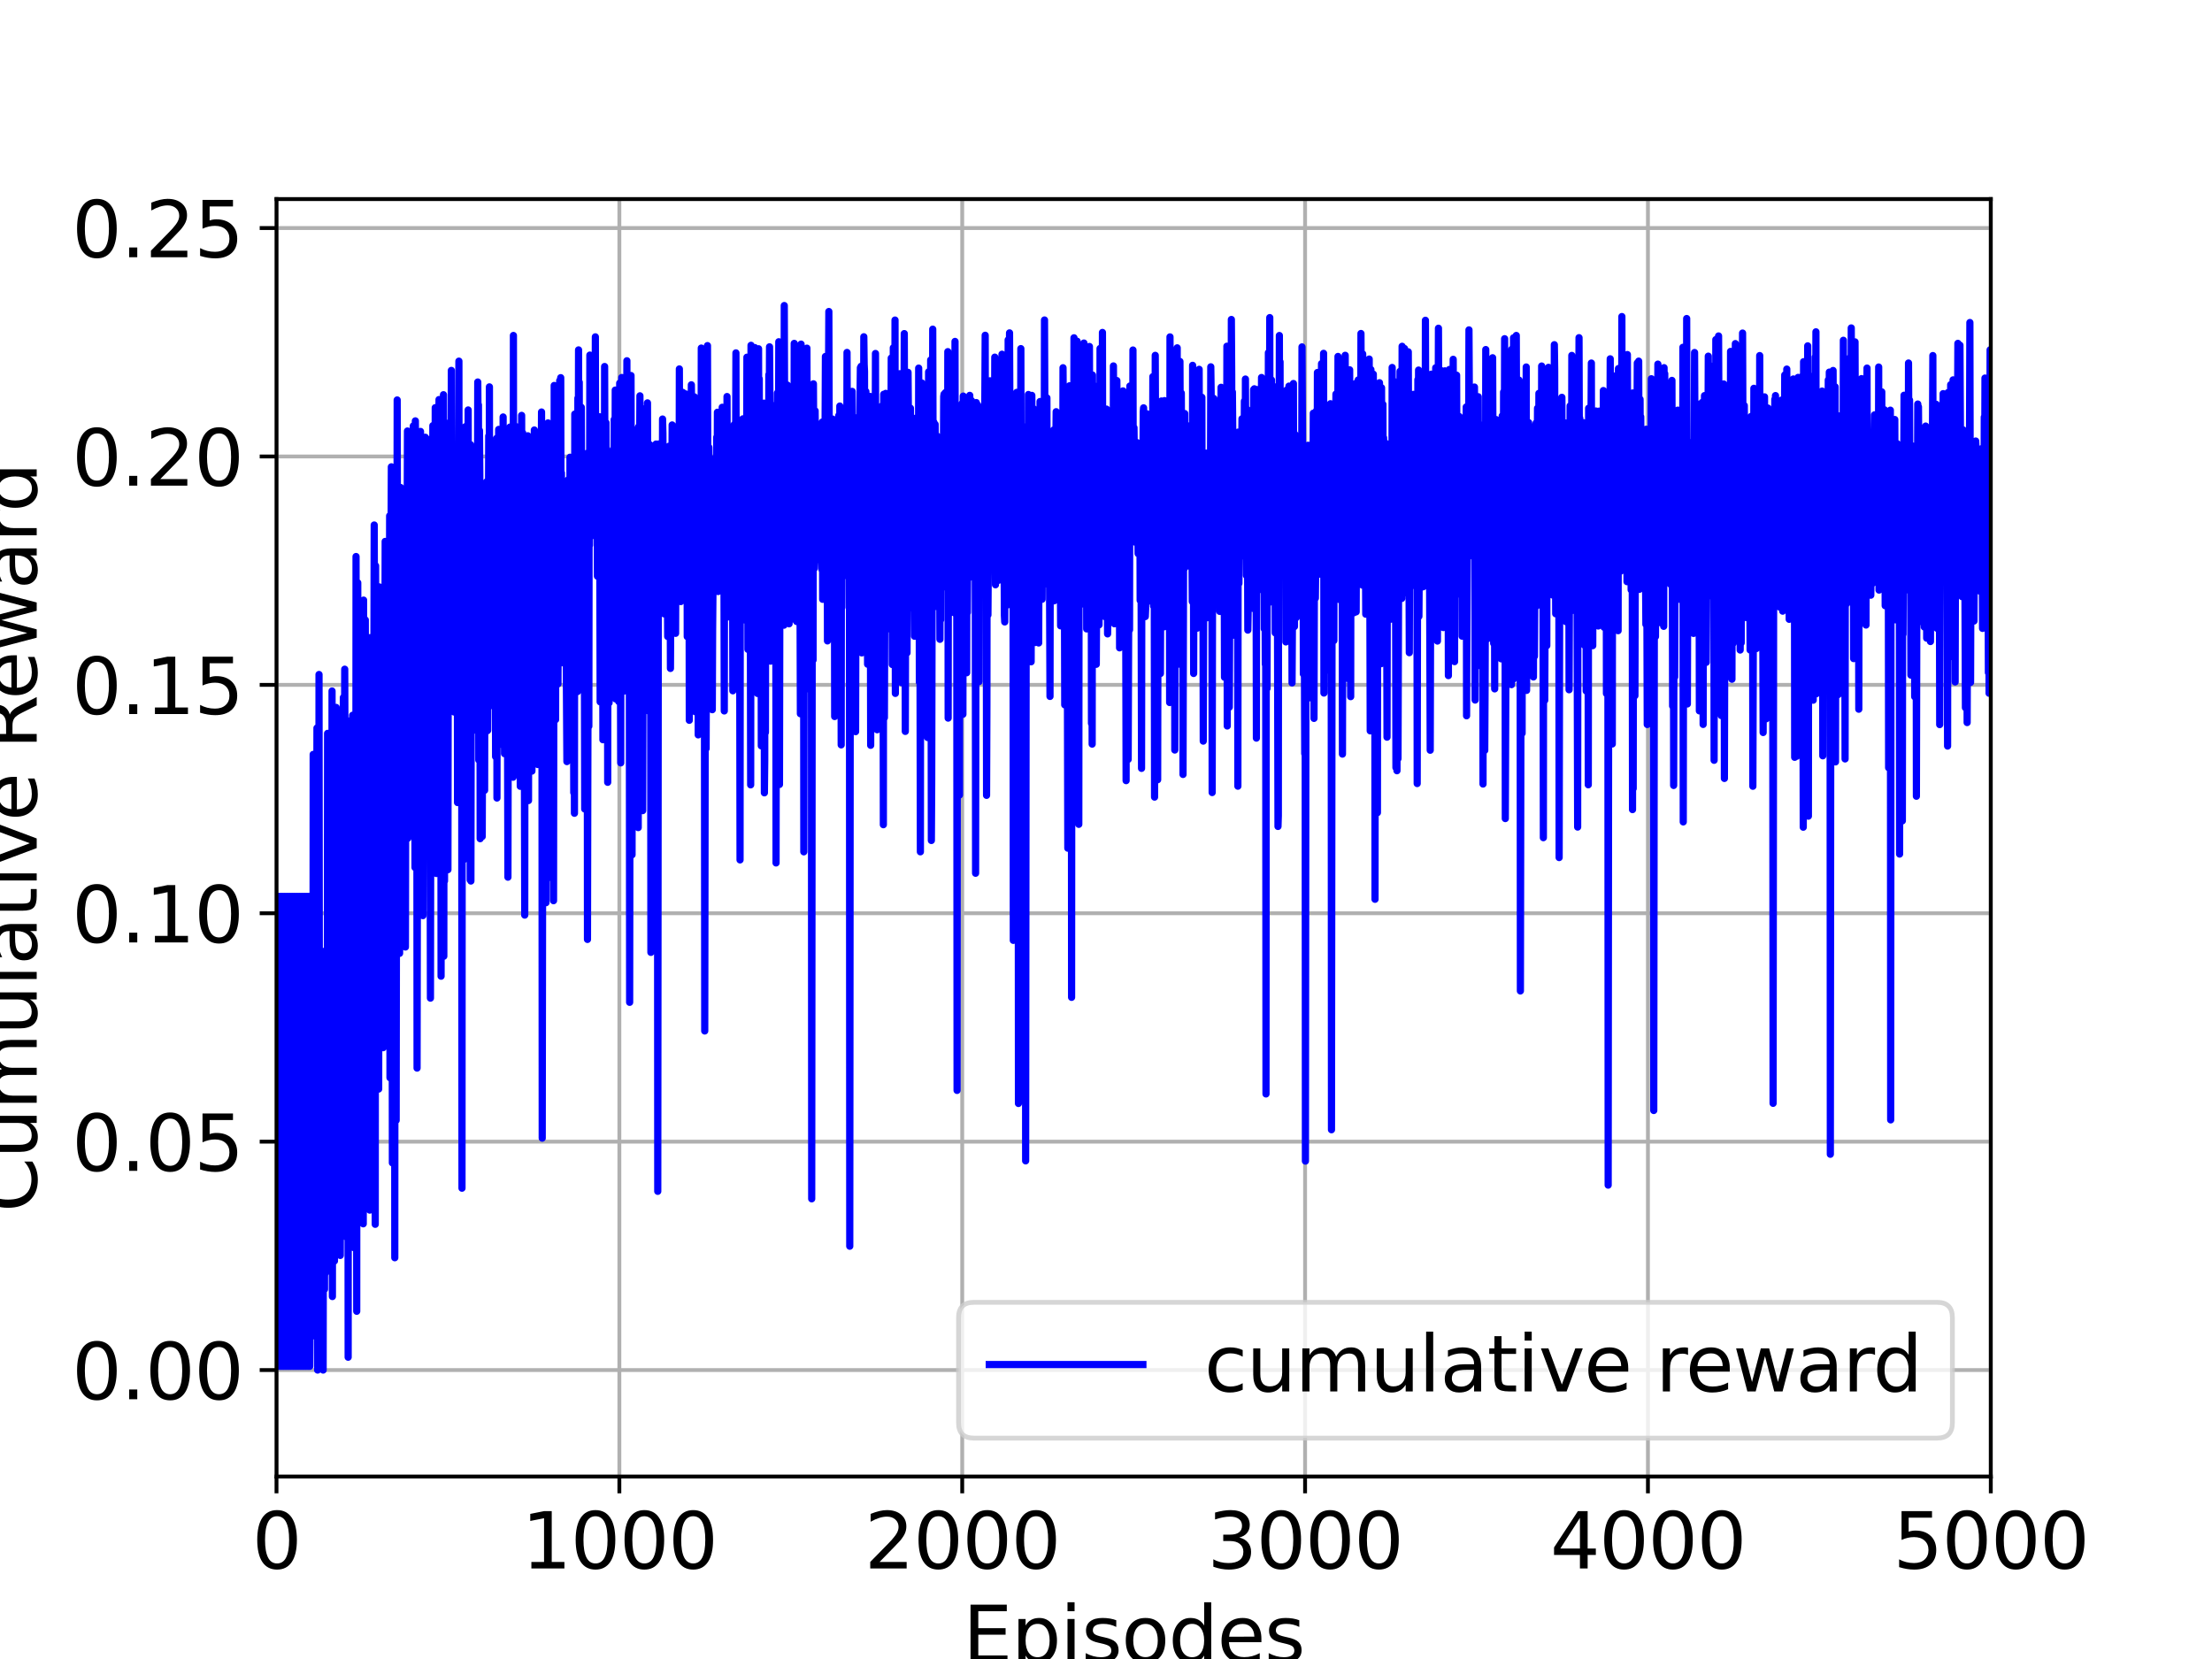 <?xml version="1.0" encoding="utf-8" standalone="no"?>
<!DOCTYPE svg PUBLIC "-//W3C//DTD SVG 1.1//EN"
  "http://www.w3.org/Graphics/SVG/1.1/DTD/svg11.dtd">
<svg xmlns:xlink="http://www.w3.org/1999/xlink" width="460.8pt" height="345.6pt" viewBox="0 0 460.8 345.6" xmlns="http://www.w3.org/2000/svg" version="1.1">
 <defs>
  <style type="text/css">*{stroke-linejoin: round; stroke-linecap: butt}</style>
 </defs>
 <g id="figure_1">
  <g id="patch_1">
   <path d="M 0 345.6 
L 460.8 345.6 
L 460.8 0 
L 0 0 
z
" style="fill: #ffffff"/>
  </g>
  <g id="axes_1">
   <g id="patch_2">
    <path d="M 57.6 307.584 
L 414.72 307.584 
L 414.72 41.472 
L 57.6 41.472 
z
" style="fill: #ffffff"/>
   </g>
   <g id="matplotlib.axis_1">
    <g id="xtick_1">
     <g id="line2d_1">
      <path d="M 57.6 307.584 
L 57.6 41.472 
" clip-path="url(#p65bb0e47d7)" style="fill: none; stroke: #b0b0b0; stroke-width: 0.8; stroke-linecap: square"/>
     </g>
     <g id="line2d_2">
      <defs>
       <path id="ma97d60fe7b" d="M 0 0 
L 0 3.5 
" style="stroke: #000000; stroke-width: 0.8"/>
      </defs>
      <g>
       <use xlink:href="#ma97d60fe7b" x="57.6" y="307.584" style="stroke: #000000; stroke-width: 0.8"/>
      </g>
     </g>
     <g id="text_1">
      <!-- 0 -->
      <g transform="translate(52.51 326.741)scale(0.16 -0.16)">
       <defs>
        <path id="DejaVuSans-30" d="M 2034 4250 
Q 1547 4250 1301 3770 
Q 1056 3291 1056 2328 
Q 1056 1369 1301 889 
Q 1547 409 2034 409 
Q 2525 409 2770 889 
Q 3016 1369 3016 2328 
Q 3016 3291 2770 3770 
Q 2525 4250 2034 4250 
z
M 2034 4750 
Q 2819 4750 3233 4129 
Q 3647 3509 3647 2328 
Q 3647 1150 3233 529 
Q 2819 -91 2034 -91 
Q 1250 -91 836 529 
Q 422 1150 422 2328 
Q 422 3509 836 4129 
Q 1250 4750 2034 4750 
z
" transform="scale(0.016)"/>
       </defs>
       <use xlink:href="#DejaVuSans-30"/>
      </g>
     </g>
    </g>
    <g id="xtick_2">
     <g id="line2d_3">
      <path d="M 129.024 307.584 
L 129.024 41.472 
" clip-path="url(#p65bb0e47d7)" style="fill: none; stroke: #b0b0b0; stroke-width: 0.8; stroke-linecap: square"/>
     </g>
     <g id="line2d_4">
      <g>
       <use xlink:href="#ma97d60fe7b" x="129.024" y="307.584" style="stroke: #000000; stroke-width: 0.8"/>
      </g>
     </g>
     <g id="text_2">
      <!-- 1000 -->
      <g transform="translate(108.664 326.741)scale(0.16 -0.16)">
       <defs>
        <path id="DejaVuSans-31" d="M 794 531 
L 1825 531 
L 1825 4091 
L 703 3866 
L 703 4441 
L 1819 4666 
L 2450 4666 
L 2450 531 
L 3481 531 
L 3481 0 
L 794 0 
L 794 531 
z
" transform="scale(0.016)"/>
       </defs>
       <use xlink:href="#DejaVuSans-31"/>
       <use xlink:href="#DejaVuSans-30" x="63.623"/>
       <use xlink:href="#DejaVuSans-30" x="127.246"/>
       <use xlink:href="#DejaVuSans-30" x="190.869"/>
      </g>
     </g>
    </g>
    <g id="xtick_3">
     <g id="line2d_5">
      <path d="M 200.448 307.584 
L 200.448 41.472 
" clip-path="url(#p65bb0e47d7)" style="fill: none; stroke: #b0b0b0; stroke-width: 0.8; stroke-linecap: square"/>
     </g>
     <g id="line2d_6">
      <g>
       <use xlink:href="#ma97d60fe7b" x="200.448" y="307.584" style="stroke: #000000; stroke-width: 0.8"/>
      </g>
     </g>
     <g id="text_3">
      <!-- 2000 -->
      <g transform="translate(180.088 326.741)scale(0.16 -0.16)">
       <defs>
        <path id="DejaVuSans-32" d="M 1228 531 
L 3431 531 
L 3431 0 
L 469 0 
L 469 531 
Q 828 903 1448 1529 
Q 2069 2156 2228 2338 
Q 2531 2678 2651 2914 
Q 2772 3150 2772 3378 
Q 2772 3750 2511 3984 
Q 2250 4219 1831 4219 
Q 1534 4219 1204 4116 
Q 875 4013 500 3803 
L 500 4441 
Q 881 4594 1212 4672 
Q 1544 4750 1819 4750 
Q 2544 4750 2975 4387 
Q 3406 4025 3406 3419 
Q 3406 3131 3298 2873 
Q 3191 2616 2906 2266 
Q 2828 2175 2409 1742 
Q 1991 1309 1228 531 
z
" transform="scale(0.016)"/>
       </defs>
       <use xlink:href="#DejaVuSans-32"/>
       <use xlink:href="#DejaVuSans-30" x="63.623"/>
       <use xlink:href="#DejaVuSans-30" x="127.246"/>
       <use xlink:href="#DejaVuSans-30" x="190.869"/>
      </g>
     </g>
    </g>
    <g id="xtick_4">
     <g id="line2d_7">
      <path d="M 271.872 307.584 
L 271.872 41.472 
" clip-path="url(#p65bb0e47d7)" style="fill: none; stroke: #b0b0b0; stroke-width: 0.8; stroke-linecap: square"/>
     </g>
     <g id="line2d_8">
      <g>
       <use xlink:href="#ma97d60fe7b" x="271.872" y="307.584" style="stroke: #000000; stroke-width: 0.8"/>
      </g>
     </g>
     <g id="text_4">
      <!-- 3000 -->
      <g transform="translate(251.512 326.741)scale(0.16 -0.16)">
       <defs>
        <path id="DejaVuSans-33" d="M 2597 2516 
Q 3050 2419 3304 2112 
Q 3559 1806 3559 1356 
Q 3559 666 3084 287 
Q 2609 -91 1734 -91 
Q 1441 -91 1130 -33 
Q 819 25 488 141 
L 488 750 
Q 750 597 1062 519 
Q 1375 441 1716 441 
Q 2309 441 2620 675 
Q 2931 909 2931 1356 
Q 2931 1769 2642 2001 
Q 2353 2234 1838 2234 
L 1294 2234 
L 1294 2753 
L 1863 2753 
Q 2328 2753 2575 2939 
Q 2822 3125 2822 3475 
Q 2822 3834 2567 4026 
Q 2313 4219 1838 4219 
Q 1578 4219 1281 4162 
Q 984 4106 628 3988 
L 628 4550 
Q 988 4650 1302 4700 
Q 1616 4750 1894 4750 
Q 2613 4750 3031 4423 
Q 3450 4097 3450 3541 
Q 3450 3153 3228 2886 
Q 3006 2619 2597 2516 
z
" transform="scale(0.016)"/>
       </defs>
       <use xlink:href="#DejaVuSans-33"/>
       <use xlink:href="#DejaVuSans-30" x="63.623"/>
       <use xlink:href="#DejaVuSans-30" x="127.246"/>
       <use xlink:href="#DejaVuSans-30" x="190.869"/>
      </g>
     </g>
    </g>
    <g id="xtick_5">
     <g id="line2d_9">
      <path d="M 343.296 307.584 
L 343.296 41.472 
" clip-path="url(#p65bb0e47d7)" style="fill: none; stroke: #b0b0b0; stroke-width: 0.8; stroke-linecap: square"/>
     </g>
     <g id="line2d_10">
      <g>
       <use xlink:href="#ma97d60fe7b" x="343.296" y="307.584" style="stroke: #000000; stroke-width: 0.8"/>
      </g>
     </g>
     <g id="text_5">
      <!-- 4000 -->
      <g transform="translate(322.936 326.741)scale(0.16 -0.16)">
       <defs>
        <path id="DejaVuSans-34" d="M 2419 4116 
L 825 1625 
L 2419 1625 
L 2419 4116 
z
M 2253 4666 
L 3047 4666 
L 3047 1625 
L 3713 1625 
L 3713 1100 
L 3047 1100 
L 3047 0 
L 2419 0 
L 2419 1100 
L 313 1100 
L 313 1709 
L 2253 4666 
z
" transform="scale(0.016)"/>
       </defs>
       <use xlink:href="#DejaVuSans-34"/>
       <use xlink:href="#DejaVuSans-30" x="63.623"/>
       <use xlink:href="#DejaVuSans-30" x="127.246"/>
       <use xlink:href="#DejaVuSans-30" x="190.869"/>
      </g>
     </g>
    </g>
    <g id="xtick_6">
     <g id="line2d_11">
      <path d="M 414.72 307.584 
L 414.72 41.472 
" clip-path="url(#p65bb0e47d7)" style="fill: none; stroke: #b0b0b0; stroke-width: 0.8; stroke-linecap: square"/>
     </g>
     <g id="line2d_12">
      <g>
       <use xlink:href="#ma97d60fe7b" x="414.72" y="307.584" style="stroke: #000000; stroke-width: 0.8"/>
      </g>
     </g>
     <g id="text_6">
      <!-- 5000 -->
      <g transform="translate(394.36 326.741)scale(0.16 -0.16)">
       <defs>
        <path id="DejaVuSans-35" d="M 691 4666 
L 3169 4666 
L 3169 4134 
L 1269 4134 
L 1269 2991 
Q 1406 3038 1543 3061 
Q 1681 3084 1819 3084 
Q 2600 3084 3056 2656 
Q 3513 2228 3513 1497 
Q 3513 744 3044 326 
Q 2575 -91 1722 -91 
Q 1428 -91 1123 -41 
Q 819 9 494 109 
L 494 744 
Q 775 591 1075 516 
Q 1375 441 1709 441 
Q 2250 441 2565 725 
Q 2881 1009 2881 1497 
Q 2881 1984 2565 2268 
Q 2250 2553 1709 2553 
Q 1456 2553 1204 2497 
Q 953 2441 691 2322 
L 691 4666 
z
" transform="scale(0.016)"/>
       </defs>
       <use xlink:href="#DejaVuSans-35"/>
       <use xlink:href="#DejaVuSans-30" x="63.623"/>
       <use xlink:href="#DejaVuSans-30" x="127.246"/>
       <use xlink:href="#DejaVuSans-30" x="190.869"/>
      </g>
     </g>
    </g>
    <g id="text_7">
     <!-- Episodes -->
     <g transform="translate(200.572 346.226)scale(0.16 -0.16)">
      <defs>
       <path id="DejaVuSans-45" d="M 628 4666 
L 3578 4666 
L 3578 4134 
L 1259 4134 
L 1259 2753 
L 3481 2753 
L 3481 2222 
L 1259 2222 
L 1259 531 
L 3634 531 
L 3634 0 
L 628 0 
L 628 4666 
z
" transform="scale(0.016)"/>
       <path id="DejaVuSans-70" d="M 1159 525 
L 1159 -1331 
L 581 -1331 
L 581 3500 
L 1159 3500 
L 1159 2969 
Q 1341 3281 1617 3432 
Q 1894 3584 2278 3584 
Q 2916 3584 3314 3078 
Q 3713 2572 3713 1747 
Q 3713 922 3314 415 
Q 2916 -91 2278 -91 
Q 1894 -91 1617 61 
Q 1341 213 1159 525 
z
M 3116 1747 
Q 3116 2381 2855 2742 
Q 2594 3103 2138 3103 
Q 1681 3103 1420 2742 
Q 1159 2381 1159 1747 
Q 1159 1113 1420 752 
Q 1681 391 2138 391 
Q 2594 391 2855 752 
Q 3116 1113 3116 1747 
z
" transform="scale(0.016)"/>
       <path id="DejaVuSans-69" d="M 603 3500 
L 1178 3500 
L 1178 0 
L 603 0 
L 603 3500 
z
M 603 4863 
L 1178 4863 
L 1178 4134 
L 603 4134 
L 603 4863 
z
" transform="scale(0.016)"/>
       <path id="DejaVuSans-73" d="M 2834 3397 
L 2834 2853 
Q 2591 2978 2328 3040 
Q 2066 3103 1784 3103 
Q 1356 3103 1142 2972 
Q 928 2841 928 2578 
Q 928 2378 1081 2264 
Q 1234 2150 1697 2047 
L 1894 2003 
Q 2506 1872 2764 1633 
Q 3022 1394 3022 966 
Q 3022 478 2636 193 
Q 2250 -91 1575 -91 
Q 1294 -91 989 -36 
Q 684 19 347 128 
L 347 722 
Q 666 556 975 473 
Q 1284 391 1588 391 
Q 1994 391 2212 530 
Q 2431 669 2431 922 
Q 2431 1156 2273 1281 
Q 2116 1406 1581 1522 
L 1381 1569 
Q 847 1681 609 1914 
Q 372 2147 372 2553 
Q 372 3047 722 3315 
Q 1072 3584 1716 3584 
Q 2034 3584 2315 3537 
Q 2597 3491 2834 3397 
z
" transform="scale(0.016)"/>
       <path id="DejaVuSans-6f" d="M 1959 3097 
Q 1497 3097 1228 2736 
Q 959 2375 959 1747 
Q 959 1119 1226 758 
Q 1494 397 1959 397 
Q 2419 397 2687 759 
Q 2956 1122 2956 1747 
Q 2956 2369 2687 2733 
Q 2419 3097 1959 3097 
z
M 1959 3584 
Q 2709 3584 3137 3096 
Q 3566 2609 3566 1747 
Q 3566 888 3137 398 
Q 2709 -91 1959 -91 
Q 1206 -91 779 398 
Q 353 888 353 1747 
Q 353 2609 779 3096 
Q 1206 3584 1959 3584 
z
" transform="scale(0.016)"/>
       <path id="DejaVuSans-64" d="M 2906 2969 
L 2906 4863 
L 3481 4863 
L 3481 0 
L 2906 0 
L 2906 525 
Q 2725 213 2448 61 
Q 2172 -91 1784 -91 
Q 1150 -91 751 415 
Q 353 922 353 1747 
Q 353 2572 751 3078 
Q 1150 3584 1784 3584 
Q 2172 3584 2448 3432 
Q 2725 3281 2906 2969 
z
M 947 1747 
Q 947 1113 1208 752 
Q 1469 391 1925 391 
Q 2381 391 2643 752 
Q 2906 1113 2906 1747 
Q 2906 2381 2643 2742 
Q 2381 3103 1925 3103 
Q 1469 3103 1208 2742 
Q 947 2381 947 1747 
z
" transform="scale(0.016)"/>
       <path id="DejaVuSans-65" d="M 3597 1894 
L 3597 1613 
L 953 1613 
Q 991 1019 1311 708 
Q 1631 397 2203 397 
Q 2534 397 2845 478 
Q 3156 559 3463 722 
L 3463 178 
Q 3153 47 2828 -22 
Q 2503 -91 2169 -91 
Q 1331 -91 842 396 
Q 353 884 353 1716 
Q 353 2575 817 3079 
Q 1281 3584 2069 3584 
Q 2775 3584 3186 3129 
Q 3597 2675 3597 1894 
z
M 3022 2063 
Q 3016 2534 2758 2815 
Q 2500 3097 2075 3097 
Q 1594 3097 1305 2825 
Q 1016 2553 972 2059 
L 3022 2063 
z
" transform="scale(0.016)"/>
      </defs>
      <use xlink:href="#DejaVuSans-45"/>
      <use xlink:href="#DejaVuSans-70" x="63.184"/>
      <use xlink:href="#DejaVuSans-69" x="126.66"/>
      <use xlink:href="#DejaVuSans-73" x="154.443"/>
      <use xlink:href="#DejaVuSans-6f" x="206.543"/>
      <use xlink:href="#DejaVuSans-64" x="267.725"/>
      <use xlink:href="#DejaVuSans-65" x="331.201"/>
      <use xlink:href="#DejaVuSans-73" x="392.725"/>
     </g>
    </g>
   </g>
   <g id="matplotlib.axis_2">
    <g id="ytick_1">
     <g id="line2d_13">
      <path d="M 57.6 285.408 
L 414.72 285.408 
" clip-path="url(#p65bb0e47d7)" style="fill: none; stroke: #b0b0b0; stroke-width: 0.8; stroke-linecap: square"/>
     </g>
     <g id="line2d_14">
      <defs>
       <path id="m663212dbfe" d="M 0 0 
L -3.5 0 
" style="stroke: #000000; stroke-width: 0.8"/>
      </defs>
      <g>
       <use xlink:href="#m663212dbfe" x="57.6" y="285.408" style="stroke: #000000; stroke-width: 0.8"/>
      </g>
     </g>
     <g id="text_8">
      <!-- 0.00 -->
      <g transform="translate(14.975 291.487)scale(0.16 -0.16)">
       <defs>
        <path id="DejaVuSans-2e" d="M 684 794 
L 1344 794 
L 1344 0 
L 684 0 
L 684 794 
z
" transform="scale(0.016)"/>
       </defs>
       <use xlink:href="#DejaVuSans-30"/>
       <use xlink:href="#DejaVuSans-2e" x="63.623"/>
       <use xlink:href="#DejaVuSans-30" x="95.41"/>
       <use xlink:href="#DejaVuSans-30" x="159.033"/>
      </g>
     </g>
    </g>
    <g id="ytick_2">
     <g id="line2d_15">
      <path d="M 57.6 237.828 
L 414.72 237.828 
" clip-path="url(#p65bb0e47d7)" style="fill: none; stroke: #b0b0b0; stroke-width: 0.8; stroke-linecap: square"/>
     </g>
     <g id="line2d_16">
      <g>
       <use xlink:href="#m663212dbfe" x="57.6" y="237.828" style="stroke: #000000; stroke-width: 0.8"/>
      </g>
     </g>
     <g id="text_9">
      <!-- 0.05 -->
      <g transform="translate(14.975 243.906)scale(0.16 -0.16)">
       <use xlink:href="#DejaVuSans-30"/>
       <use xlink:href="#DejaVuSans-2e" x="63.623"/>
       <use xlink:href="#DejaVuSans-30" x="95.41"/>
       <use xlink:href="#DejaVuSans-35" x="159.033"/>
      </g>
     </g>
    </g>
    <g id="ytick_3">
     <g id="line2d_17">
      <path d="M 57.6 190.247 
L 414.72 190.247 
" clip-path="url(#p65bb0e47d7)" style="fill: none; stroke: #b0b0b0; stroke-width: 0.8; stroke-linecap: square"/>
     </g>
     <g id="line2d_18">
      <g>
       <use xlink:href="#m663212dbfe" x="57.6" y="190.247" style="stroke: #000000; stroke-width: 0.8"/>
      </g>
     </g>
     <g id="text_10">
      <!-- 0.10 -->
      <g transform="translate(14.975 196.326)scale(0.16 -0.16)">
       <use xlink:href="#DejaVuSans-30"/>
       <use xlink:href="#DejaVuSans-2e" x="63.623"/>
       <use xlink:href="#DejaVuSans-31" x="95.41"/>
       <use xlink:href="#DejaVuSans-30" x="159.033"/>
      </g>
     </g>
    </g>
    <g id="ytick_4">
     <g id="line2d_19">
      <path d="M 57.6 142.667 
L 414.72 142.667 
" clip-path="url(#p65bb0e47d7)" style="fill: none; stroke: #b0b0b0; stroke-width: 0.8; stroke-linecap: square"/>
     </g>
     <g id="line2d_20">
      <g>
       <use xlink:href="#m663212dbfe" x="57.6" y="142.667" style="stroke: #000000; stroke-width: 0.8"/>
      </g>
     </g>
     <g id="text_11">
      <!-- 0.15 -->
      <g transform="translate(14.975 148.746)scale(0.16 -0.16)">
       <use xlink:href="#DejaVuSans-30"/>
       <use xlink:href="#DejaVuSans-2e" x="63.623"/>
       <use xlink:href="#DejaVuSans-31" x="95.41"/>
       <use xlink:href="#DejaVuSans-35" x="159.033"/>
      </g>
     </g>
    </g>
    <g id="ytick_5">
     <g id="line2d_21">
      <path d="M 57.6 95.086 
L 414.72 95.086 
" clip-path="url(#p65bb0e47d7)" style="fill: none; stroke: #b0b0b0; stroke-width: 0.8; stroke-linecap: square"/>
     </g>
     <g id="line2d_22">
      <g>
       <use xlink:href="#m663212dbfe" x="57.6" y="95.086" style="stroke: #000000; stroke-width: 0.8"/>
      </g>
     </g>
     <g id="text_12">
      <!-- 0.20 -->
      <g transform="translate(14.975 101.165)scale(0.16 -0.16)">
       <use xlink:href="#DejaVuSans-30"/>
       <use xlink:href="#DejaVuSans-2e" x="63.623"/>
       <use xlink:href="#DejaVuSans-32" x="95.41"/>
       <use xlink:href="#DejaVuSans-30" x="159.033"/>
      </g>
     </g>
    </g>
    <g id="ytick_6">
     <g id="line2d_23">
      <path d="M 57.6 47.506 
L 414.72 47.506 
" clip-path="url(#p65bb0e47d7)" style="fill: none; stroke: #b0b0b0; stroke-width: 0.8; stroke-linecap: square"/>
     </g>
     <g id="line2d_24">
      <g>
       <use xlink:href="#m663212dbfe" x="57.6" y="47.506" style="stroke: #000000; stroke-width: 0.8"/>
      </g>
     </g>
     <g id="text_13">
      <!-- 0.25 -->
      <g transform="translate(14.975 53.585)scale(0.16 -0.16)">
       <use xlink:href="#DejaVuSans-30"/>
       <use xlink:href="#DejaVuSans-2e" x="63.623"/>
       <use xlink:href="#DejaVuSans-32" x="95.41"/>
       <use xlink:href="#DejaVuSans-35" x="159.033"/>
      </g>
     </g>
    </g>
    <g id="text_14">
     <!-- Cumulative Reward -->
     <g transform="translate(7.647 252.524)rotate(-90)scale(0.16 -0.16)">
      <defs>
       <path id="DejaVuSans-43" d="M 4122 4306 
L 4122 3641 
Q 3803 3938 3442 4084 
Q 3081 4231 2675 4231 
Q 1875 4231 1450 3742 
Q 1025 3253 1025 2328 
Q 1025 1406 1450 917 
Q 1875 428 2675 428 
Q 3081 428 3442 575 
Q 3803 722 4122 1019 
L 4122 359 
Q 3791 134 3420 21 
Q 3050 -91 2638 -91 
Q 1578 -91 968 557 
Q 359 1206 359 2328 
Q 359 3453 968 4101 
Q 1578 4750 2638 4750 
Q 3056 4750 3426 4639 
Q 3797 4528 4122 4306 
z
" transform="scale(0.016)"/>
       <path id="DejaVuSans-75" d="M 544 1381 
L 544 3500 
L 1119 3500 
L 1119 1403 
Q 1119 906 1312 657 
Q 1506 409 1894 409 
Q 2359 409 2629 706 
Q 2900 1003 2900 1516 
L 2900 3500 
L 3475 3500 
L 3475 0 
L 2900 0 
L 2900 538 
Q 2691 219 2414 64 
Q 2138 -91 1772 -91 
Q 1169 -91 856 284 
Q 544 659 544 1381 
z
M 1991 3584 
L 1991 3584 
z
" transform="scale(0.016)"/>
       <path id="DejaVuSans-6d" d="M 3328 2828 
Q 3544 3216 3844 3400 
Q 4144 3584 4550 3584 
Q 5097 3584 5394 3201 
Q 5691 2819 5691 2113 
L 5691 0 
L 5113 0 
L 5113 2094 
Q 5113 2597 4934 2840 
Q 4756 3084 4391 3084 
Q 3944 3084 3684 2787 
Q 3425 2491 3425 1978 
L 3425 0 
L 2847 0 
L 2847 2094 
Q 2847 2600 2669 2842 
Q 2491 3084 2119 3084 
Q 1678 3084 1418 2786 
Q 1159 2488 1159 1978 
L 1159 0 
L 581 0 
L 581 3500 
L 1159 3500 
L 1159 2956 
Q 1356 3278 1631 3431 
Q 1906 3584 2284 3584 
Q 2666 3584 2933 3390 
Q 3200 3197 3328 2828 
z
" transform="scale(0.016)"/>
       <path id="DejaVuSans-6c" d="M 603 4863 
L 1178 4863 
L 1178 0 
L 603 0 
L 603 4863 
z
" transform="scale(0.016)"/>
       <path id="DejaVuSans-61" d="M 2194 1759 
Q 1497 1759 1228 1600 
Q 959 1441 959 1056 
Q 959 750 1161 570 
Q 1363 391 1709 391 
Q 2188 391 2477 730 
Q 2766 1069 2766 1631 
L 2766 1759 
L 2194 1759 
z
M 3341 1997 
L 3341 0 
L 2766 0 
L 2766 531 
Q 2569 213 2275 61 
Q 1981 -91 1556 -91 
Q 1019 -91 701 211 
Q 384 513 384 1019 
Q 384 1609 779 1909 
Q 1175 2209 1959 2209 
L 2766 2209 
L 2766 2266 
Q 2766 2663 2505 2880 
Q 2244 3097 1772 3097 
Q 1472 3097 1187 3025 
Q 903 2953 641 2809 
L 641 3341 
Q 956 3463 1253 3523 
Q 1550 3584 1831 3584 
Q 2591 3584 2966 3190 
Q 3341 2797 3341 1997 
z
" transform="scale(0.016)"/>
       <path id="DejaVuSans-74" d="M 1172 4494 
L 1172 3500 
L 2356 3500 
L 2356 3053 
L 1172 3053 
L 1172 1153 
Q 1172 725 1289 603 
Q 1406 481 1766 481 
L 2356 481 
L 2356 0 
L 1766 0 
Q 1100 0 847 248 
Q 594 497 594 1153 
L 594 3053 
L 172 3053 
L 172 3500 
L 594 3500 
L 594 4494 
L 1172 4494 
z
" transform="scale(0.016)"/>
       <path id="DejaVuSans-76" d="M 191 3500 
L 800 3500 
L 1894 563 
L 2988 3500 
L 3597 3500 
L 2284 0 
L 1503 0 
L 191 3500 
z
" transform="scale(0.016)"/>
       <path id="DejaVuSans-20" transform="scale(0.016)"/>
       <path id="DejaVuSans-52" d="M 2841 2188 
Q 3044 2119 3236 1894 
Q 3428 1669 3622 1275 
L 4263 0 
L 3584 0 
L 2988 1197 
Q 2756 1666 2539 1819 
Q 2322 1972 1947 1972 
L 1259 1972 
L 1259 0 
L 628 0 
L 628 4666 
L 2053 4666 
Q 2853 4666 3247 4331 
Q 3641 3997 3641 3322 
Q 3641 2881 3436 2590 
Q 3231 2300 2841 2188 
z
M 1259 4147 
L 1259 2491 
L 2053 2491 
Q 2509 2491 2742 2702 
Q 2975 2913 2975 3322 
Q 2975 3731 2742 3939 
Q 2509 4147 2053 4147 
L 1259 4147 
z
" transform="scale(0.016)"/>
       <path id="DejaVuSans-77" d="M 269 3500 
L 844 3500 
L 1563 769 
L 2278 3500 
L 2956 3500 
L 3675 769 
L 4391 3500 
L 4966 3500 
L 4050 0 
L 3372 0 
L 2619 2869 
L 1863 0 
L 1184 0 
L 269 3500 
z
" transform="scale(0.016)"/>
       <path id="DejaVuSans-72" d="M 2631 2963 
Q 2534 3019 2420 3045 
Q 2306 3072 2169 3072 
Q 1681 3072 1420 2755 
Q 1159 2438 1159 1844 
L 1159 0 
L 581 0 
L 581 3500 
L 1159 3500 
L 1159 2956 
Q 1341 3275 1631 3429 
Q 1922 3584 2338 3584 
Q 2397 3584 2469 3576 
Q 2541 3569 2628 3553 
L 2631 2963 
z
" transform="scale(0.016)"/>
      </defs>
      <use xlink:href="#DejaVuSans-43"/>
      <use xlink:href="#DejaVuSans-75" x="69.824"/>
      <use xlink:href="#DejaVuSans-6d" x="133.203"/>
      <use xlink:href="#DejaVuSans-75" x="230.615"/>
      <use xlink:href="#DejaVuSans-6c" x="293.994"/>
      <use xlink:href="#DejaVuSans-61" x="321.777"/>
      <use xlink:href="#DejaVuSans-74" x="383.057"/>
      <use xlink:href="#DejaVuSans-69" x="422.266"/>
      <use xlink:href="#DejaVuSans-76" x="450.049"/>
      <use xlink:href="#DejaVuSans-65" x="509.229"/>
      <use xlink:href="#DejaVuSans-20" x="570.752"/>
      <use xlink:href="#DejaVuSans-52" x="602.539"/>
      <use xlink:href="#DejaVuSans-65" x="667.521"/>
      <use xlink:href="#DejaVuSans-77" x="729.045"/>
      <use xlink:href="#DejaVuSans-61" x="810.832"/>
      <use xlink:href="#DejaVuSans-72" x="872.111"/>
      <use xlink:href="#DejaVuSans-64" x="911.475"/>
     </g>
    </g>
   </g>
   <g id="line2d_25">
    <path d="M 57.6 264.531 
L 57.671 284.627 
L 57.743 274.033 
L 57.814 186.736 
L 57.957 284.627 
L 58.029 274.033 
L 58.1 186.736 
L 58.243 284.627 
L 58.314 274.033 
L 58.386 186.736 
L 58.529 284.627 
L 58.6 274.033 
L 58.671 186.736 
L 58.814 284.627 
L 58.886 274.033 
L 58.957 186.736 
L 59.1 284.627 
L 59.171 274.033 
L 59.243 186.736 
L 59.386 284.627 
L 59.457 274.033 
L 59.528 186.736 
L 59.671 284.627 
L 59.743 274.033 
L 59.814 186.736 
L 59.957 284.627 
L 60.028 274.033 
L 60.1 186.736 
L 60.243 284.627 
L 60.314 274.033 
L 60.386 186.736 
L 60.528 284.627 
L 60.6 274.033 
L 60.671 186.736 
L 60.814 284.627 
L 60.886 274.033 
L 60.957 186.736 
L 61.1 284.627 
L 61.171 274.033 
L 61.243 186.736 
L 61.385 284.627 
L 61.457 274.033 
L 61.528 186.736 
L 61.671 284.627 
L 61.743 274.033 
L 61.814 186.736 
L 61.957 284.627 
L 62.028 274.033 
L 62.1 186.736 
L 62.243 284.627 
L 62.314 274.033 
L 62.385 186.736 
L 62.528 284.627 
L 62.6 274.033 
L 62.671 186.736 
L 62.814 284.627 
L 62.885 274.033 
L 62.957 186.736 
L 63.1 284.627 
L 63.171 274.033 
L 63.242 186.736 
L 63.385 284.627 
L 63.457 274.033 
L 63.528 186.736 
L 63.671 284.627 
L 63.742 274.033 
L 63.814 186.736 
L 63.957 284.627 
L 64.028 274.033 
L 64.1 186.736 
L 64.242 284.627 
L 64.314 274.033 
L 64.385 186.736 
L 64.528 284.627 
L 64.6 274.033 
L 64.671 186.736 
L 64.742 271.29 
L 64.814 245.511 
L 64.885 240.385 
L 64.957 262.394 
L 65.028 255.054 
L 65.1 214.648 
L 65.171 268.065 
L 65.242 157.155 
L 65.314 248.993 
L 65.385 242.009 
L 65.528 278.287 
L 65.671 164.252 
L 65.814 270.614 
L 66.028 151.657 
L 66.171 285.408 
L 66.242 192.677 
L 66.385 261.801 
L 66.457 140.509 
L 66.599 282.648 
L 66.671 240.73 
L 66.742 245.912 
L 66.814 241.268 
L 66.885 227.612 
L 66.957 250.106 
L 67.028 229.743 
L 67.099 239.007 
L 67.171 245.113 
L 67.314 285.408 
L 67.457 198.199 
L 67.599 268.58 
L 67.671 211.151 
L 67.742 265.262 
L 67.814 249.948 
L 67.956 200.896 
L 68.099 231.813 
L 68.171 231.22 
L 68.242 152.773 
L 68.385 262.76 
L 68.528 171.669 
L 68.671 246.866 
L 68.742 181.249 
L 68.814 203.893 
L 68.885 180.468 
L 69.028 259.91 
L 69.099 256.082 
L 69.171 143.947 
L 69.242 270.095 
L 69.314 213.482 
L 69.385 236.343 
L 69.456 180.976 
L 69.528 252.11 
L 69.599 207.569 
L 69.671 262.691 
L 69.742 208.988 
L 69.814 216.352 
L 69.956 255.632 
L 70.028 147.37 
L 70.099 257.617 
L 70.171 172.372 
L 70.242 204.959 
L 70.313 176.912 
L 70.456 255.907 
L 70.528 187.799 
L 70.599 200.496 
L 70.742 171.31 
L 70.813 194.828 
L 70.885 261.529 
L 70.956 238.427 
L 71.028 231.184 
L 71.099 241.196 
L 71.171 227.359 
L 71.242 243.473 
L 71.313 151.651 
L 71.385 230.077 
L 71.456 198.066 
L 71.528 145.306 
L 71.599 236.07 
L 71.671 163.683 
L 71.742 169.238 
L 71.813 139.406 
L 72.17 257.699 
L 72.313 183.025 
L 72.385 231.344 
L 72.456 189.261 
L 72.528 282.734 
L 72.599 150.623 
L 72.67 241.867 
L 72.742 150.201 
L 72.813 150.685 
L 72.885 150.481 
L 72.956 169.657 
L 73.028 150.121 
L 73.242 255.521 
L 73.456 149.001 
L 73.528 247.825 
L 73.599 189.954 
L 73.67 259.886 
L 73.742 172.382 
L 73.813 188.58 
L 73.885 218.53 
L 74.028 184.159 
L 74.099 239.797 
L 74.17 115.934 
L 74.313 273.162 
L 74.385 123.573 
L 74.456 166.478 
L 74.527 121.393 
L 74.67 215.323 
L 74.813 158.564 
L 74.956 221.455 
L 75.099 129.062 
L 75.17 199.889 
L 75.242 146.708 
L 75.385 237.801 
L 75.527 150.264 
L 75.67 254.941 
L 75.742 125.014 
L 75.813 233.341 
L 75.885 207.581 
L 76.099 129.131 
L 76.17 191.71 
L 76.242 184.128 
L 76.313 143.058 
L 76.385 157.716 
L 76.456 230.871 
L 76.527 227.083 
L 76.742 143.377 
L 76.813 153.73 
L 77.027 252.087 
L 77.099 132.825 
L 77.17 183.626 
L 77.384 146.575 
L 77.456 150.548 
L 77.527 193.913 
L 77.67 154.887 
L 77.813 169.97 
L 77.956 109.367 
L 78.027 140.729 
L 78.099 159.819 
L 78.17 255.046 
L 78.242 117.852 
L 78.313 156.84 
L 78.384 218.067 
L 78.527 122.206 
L 78.67 171.255 
L 78.742 163.439 
L 78.813 174.798 
L 78.884 226.869 
L 79.027 122.262 
L 79.313 185.826 
L 79.384 162.017 
L 79.456 192.518 
L 79.527 182.997 
L 79.67 143.989 
L 79.741 157.637 
L 79.813 218.253 
L 79.884 132.431 
L 79.956 157.777 
L 80.027 143.99 
L 80.099 155.642 
L 80.17 144.437 
L 80.241 112.784 
L 80.313 119.363 
L 80.384 142.582 
L 80.456 213.07 
L 80.527 117.896 
L 80.599 129.123 
L 80.741 116.887 
L 80.813 196.362 
L 80.884 123.238 
L 80.956 152.651 
L 81.098 141.657 
L 81.17 107.455 
L 81.241 224.512 
L 81.313 107.7 
L 81.384 114.496 
L 81.456 115.043 
L 81.527 97.246 
L 81.598 103.868 
L 81.741 242.246 
L 81.956 102.272 
L 82.027 107.34 
L 82.17 117.855 
L 82.241 262.008 
L 82.313 109.806 
L 82.384 178.049 
L 82.456 182.715 
L 82.527 233.389 
L 82.741 83.318 
L 82.884 171.848 
L 83.17 114.625 
L 83.241 198.604 
L 83.313 124.888 
L 83.384 132.336 
L 83.455 101.553 
L 83.527 150 
L 83.598 145.219 
L 83.67 158.919 
L 83.741 103.231 
L 83.884 173.864 
L 84.027 115.483 
L 84.098 123.132 
L 84.17 114.906 
L 84.241 172.939 
L 84.313 152.551 
L 84.384 121.198 
L 84.455 197.28 
L 84.527 159.503 
L 84.741 104.482 
L 84.813 111.263 
L 84.884 89.782 
L 84.955 174.634 
L 85.027 98.912 
L 85.098 125.713 
L 85.17 125.355 
L 85.241 139.651 
L 85.313 122.057 
L 85.384 162.297 
L 85.455 120.867 
L 85.527 148.865 
L 85.598 105.682 
L 85.741 152.134 
L 85.812 119.939 
L 86.027 161.15 
L 86.098 88.726 
L 86.312 149.556 
L 86.384 142.763 
L 86.455 180.719 
L 86.527 87.677 
L 86.598 98.456 
L 86.67 90.867 
L 86.741 164.747 
L 86.812 123.194 
L 86.884 222.502 
L 87.098 91.81 
L 87.241 136.137 
L 87.312 138.492 
L 87.384 158.08 
L 87.598 89.875 
L 87.741 153.318 
L 87.812 92.424 
L 87.884 94.626 
L 88.098 190.743 
L 88.241 92.897 
L 88.312 155.519 
L 88.384 122.079 
L 88.527 171.509 
L 88.598 91.089 
L 88.669 95.52 
L 88.812 151.658 
L 88.884 145.731 
L 89.027 106.661 
L 89.098 120.58 
L 89.169 102.862 
L 89.241 145.181 
L 89.312 131.493 
L 89.384 129.778 
L 89.455 91.574 
L 89.669 207.929 
L 89.812 116.038 
L 89.955 141.756 
L 90.026 140.418 
L 90.098 130.31 
L 90.169 88.671 
L 90.241 107.625 
L 90.384 148.943 
L 90.455 155.735 
L 90.598 133.767 
L 90.669 84.925 
L 90.884 181.961 
L 91.026 100.001 
L 91.098 104.775 
L 91.312 174.369 
L 91.455 83.232 
L 91.598 164.31 
L 91.669 143.147 
L 91.812 113.281 
L 91.884 203.362 
L 91.955 129.583 
L 92.026 141.941 
L 92.241 93.293 
L 92.312 153.592 
L 92.383 82.224 
L 92.455 199.203 
L 92.526 113.242 
L 92.598 183.531 
L 92.741 102.209 
L 92.812 128.855 
L 92.883 109.205 
L 92.955 162.488 
L 93.026 99.886 
L 93.241 168.843 
L 93.312 181.172 
L 93.383 129.855 
L 93.455 137.813 
L 93.598 129.089 
L 93.669 140.791 
L 93.741 87.937 
L 93.812 142.371 
L 93.883 127.347 
L 94.026 77.163 
L 94.169 131.03 
L 94.241 102.584 
L 94.312 137.871 
L 94.383 112.608 
L 94.455 123.947 
L 94.526 123.771 
L 94.598 148.324 
L 94.669 135.592 
L 94.74 97.891 
L 94.812 125.874 
L 94.883 120.394 
L 94.955 111.27 
L 95.026 138.263 
L 95.098 120.619 
L 95.169 136.542 
L 95.24 103.19 
L 95.312 167.186 
L 95.383 139.876 
L 95.455 153.612 
L 95.598 75.232 
L 95.669 155.252 
L 95.74 127.775 
L 95.812 134.012 
L 95.883 94.009 
L 95.955 126.529 
L 96.098 102.258 
L 96.169 114.732 
L 96.24 247.524 
L 96.312 107.757 
L 96.383 167.311 
L 96.526 90.691 
L 96.598 179.102 
L 96.74 94.52 
L 96.883 90.708 
L 96.955 88.877 
L 97.026 97.53 
L 97.097 95.982 
L 97.169 133.872 
L 97.24 132.97 
L 97.312 123.117 
L 97.455 159.328 
L 97.526 85.402 
L 97.597 120.71 
L 97.669 94.826 
L 97.74 161.598 
L 97.812 113.253 
L 97.883 132.573 
L 97.955 183.313 
L 98.026 92.628 
L 98.097 183.536 
L 98.169 142.107 
L 98.383 96.593 
L 98.455 100.045 
L 98.597 152.168 
L 98.74 95.05 
L 98.883 118.246 
L 98.954 93.932 
L 99.097 112.425 
L 99.169 118.808 
L 99.24 113.096 
L 99.312 126.382 
L 99.383 122.21 
L 99.454 115.136 
L 99.526 79.578 
L 99.597 88.395 
L 99.669 84.334 
L 99.74 158.316 
L 99.812 133.424 
L 99.883 89.683 
L 99.954 98.893 
L 100.026 174.716 
L 100.169 120.608 
L 100.24 146.811 
L 100.312 129.016 
L 100.383 130.4 
L 100.454 174.264 
L 100.669 109.521 
L 100.74 133.78 
L 100.812 104.273 
L 100.883 116.121 
L 100.954 164.637 
L 101.026 124.791 
L 101.097 150.76 
L 101.24 102.1 
L 101.311 124.395 
L 101.383 100.365 
L 101.526 152.227 
L 101.597 152.149 
L 101.811 90.804 
L 101.883 143.377 
L 101.954 80.592 
L 102.026 140.665 
L 102.097 128.098 
L 102.169 118.554 
L 102.24 139.958 
L 102.311 109.173 
L 102.454 146.976 
L 102.597 122.249 
L 102.669 109.523 
L 102.74 130.206 
L 102.811 94.575 
L 103.026 140.748 
L 103.097 139.545 
L 103.169 112.14 
L 103.24 157.625 
L 103.311 95.265 
L 103.383 111.745 
L 103.454 91.312 
L 103.526 166.244 
L 103.597 115.899 
L 103.668 132.52 
L 103.883 89.455 
L 103.954 106.697 
L 104.026 89.635 
L 104.097 116.372 
L 104.168 98.784 
L 104.311 143.593 
L 104.383 92.437 
L 104.454 119.114 
L 104.526 145.42 
L 104.597 95.459 
L 104.668 111.597 
L 104.74 133.003 
L 104.811 86.863 
L 104.883 155.315 
L 104.954 121.052 
L 105.026 114.061 
L 105.097 157.006 
L 105.24 116.576 
L 105.311 150.097 
L 105.383 140.76 
L 105.526 101.691 
L 105.597 101.275 
L 105.811 182.734 
L 105.954 104.6 
L 106.097 136.407 
L 106.168 127.643 
L 106.24 88.963 
L 106.311 95.925 
L 106.383 144.944 
L 106.454 91.336 
L 106.525 113.951 
L 106.597 129.981 
L 106.668 102.876 
L 106.883 161.909 
L 106.954 69.884 
L 107.025 145.265 
L 107.097 109.114 
L 107.168 90.139 
L 107.24 112.478 
L 107.311 108.85 
L 107.454 123.375 
L 107.525 88.875 
L 107.597 121.857 
L 107.668 120.821 
L 107.74 127.006 
L 107.811 108.939 
L 107.882 133.577 
L 107.954 126.924 
L 108.025 124.897 
L 108.097 111.619 
L 108.168 158.994 
L 108.24 106.116 
L 108.382 163.8 
L 108.454 108.745 
L 108.525 129.124 
L 108.597 117.314 
L 108.668 86.532 
L 108.74 155.494 
L 108.882 90.176 
L 109.025 150.029 
L 109.097 114.924 
L 109.168 121.62 
L 109.311 190.632 
L 109.382 117.113 
L 109.454 149.68 
L 109.525 115.631 
L 109.597 120.742 
L 109.668 129.134 
L 109.74 103.995 
L 109.811 107.739 
L 109.882 109.605 
L 109.954 90.782 
L 110.025 95.269 
L 110.097 166.772 
L 110.168 122.075 
L 110.239 160.16 
L 110.382 115.641 
L 110.454 140.868 
L 110.597 98.243 
L 110.668 121.978 
L 110.739 93.405 
L 110.811 160.634 
L 110.954 112.34 
L 111.097 92.897 
L 111.168 104.059 
L 111.239 141.219 
L 111.311 89.574 
L 111.382 102.35 
L 111.668 121.434 
L 111.739 115.087 
L 111.811 95.613 
L 111.882 96.155 
L 112.025 159.262 
L 112.097 146.385 
L 112.239 94.087 
L 112.311 94.689 
L 112.525 144.144 
L 112.811 85.825 
L 112.882 105.706 
L 112.954 237.096 
L 113.168 88.336 
L 113.239 118.239 
L 113.311 93.603 
L 113.382 170.562 
L 113.454 93.55 
L 113.525 97.878 
L 113.596 123.882 
L 113.668 100.286 
L 113.739 188.051 
L 113.811 98.858 
L 113.882 179.239 
L 113.954 135.048 
L 114.096 157.285 
L 114.168 88.097 
L 114.239 111.218 
L 114.454 121.567 
L 114.525 182.774 
L 114.596 116.294 
L 114.668 163.858 
L 114.739 140.745 
L 114.882 102.049 
L 114.953 115.052 
L 115.096 95.846 
L 115.168 95.826 
L 115.239 120.632 
L 115.311 187.629 
L 115.453 80.299 
L 115.525 134.101 
L 115.596 108.324 
L 115.668 104.133 
L 115.739 149.916 
L 115.811 116.733 
L 115.882 124.474 
L 115.953 118.782 
L 116.025 98.163 
L 116.239 142.474 
L 116.311 116.415 
L 116.382 130.143 
L 116.453 128.233 
L 116.525 130.578 
L 116.596 79.285 
L 116.668 121.08 
L 116.81 78.675 
L 116.882 113.352 
L 116.953 98.495 
L 117.025 107.107 
L 117.096 138.062 
L 117.239 112.339 
L 117.31 109.733 
L 117.382 100.808 
L 117.525 136.078 
L 117.596 122.109 
L 117.668 103.053 
L 117.739 134.537 
L 117.81 114.503 
L 118.096 158.653 
L 118.239 108.85 
L 118.31 110.905 
L 118.382 99.938 
L 118.453 120.502 
L 118.525 106.443 
L 118.596 143.881 
L 118.668 133.022 
L 118.739 95.25 
L 118.81 151.464 
L 118.882 113.471 
L 118.953 121.32 
L 119.025 147.349 
L 119.096 98.779 
L 119.167 104.327 
L 119.31 150.135 
L 119.382 147.357 
L 119.453 138.145 
L 119.525 165.115 
L 119.596 109.432 
L 119.667 169.419 
L 119.739 86.255 
L 119.81 108.593 
L 119.882 122.99 
L 119.953 101.695 
L 120.096 140.611 
L 120.239 104.514 
L 120.31 144.07 
L 120.382 82.939 
L 120.453 107.164 
L 120.525 72.89 
L 120.596 127.638 
L 120.667 79.628 
L 120.739 126.626 
L 120.81 100.881 
L 120.882 111.979 
L 120.953 101.279 
L 121.025 130.028 
L 121.096 84.848 
L 121.167 106.524 
L 121.239 95.544 
L 121.31 99.612 
L 121.382 133.809 
L 121.453 123.766 
L 121.524 121.533 
L 121.667 100.37 
L 121.81 168.536 
L 121.882 117.908 
L 121.953 124.838 
L 122.096 100.912 
L 122.167 116.868 
L 122.239 110.264 
L 122.31 94.426 
L 122.382 195.699 
L 122.453 161.374 
L 122.596 105.147 
L 122.667 151.298 
L 122.739 94.164 
L 122.81 113.584 
L 122.882 73.971 
L 122.953 77.222 
L 123.024 111.784 
L 123.096 89.996 
L 123.167 99.151 
L 123.239 104.482 
L 123.31 101.973 
L 123.382 95.976 
L 123.453 111.568 
L 123.524 95.169 
L 123.596 99.397 
L 123.667 103.715 
L 123.739 82.675 
L 123.81 102.129 
L 123.881 95.74 
L 123.953 102.1 
L 124.024 70.169 
L 124.096 104.13 
L 124.167 97.992 
L 124.31 93.695 
L 124.381 93.222 
L 124.453 120.029 
L 124.524 116.098 
L 124.596 113.01 
L 124.667 103.967 
L 124.739 107.93 
L 124.81 110.989 
L 124.881 86.809 
L 125.024 146.207 
L 125.167 94.011 
L 125.31 124.883 
L 125.381 98.453 
L 125.453 129.385 
L 125.524 110.141 
L 125.596 154.099 
L 125.738 100.226 
L 125.881 130.296 
L 125.953 76.348 
L 126.024 100.028 
L 126.167 118.171 
L 126.238 88.047 
L 126.381 129.331 
L 126.453 123.238 
L 126.524 96.399 
L 126.596 162.968 
L 126.667 102.059 
L 126.738 110.067 
L 126.881 146.416 
L 126.953 100.873 
L 127.024 111.884 
L 127.096 145.285 
L 127.167 103.683 
L 127.238 123.425 
L 127.31 97.599 
L 127.381 111.634 
L 127.453 114.545 
L 127.524 94.388 
L 127.596 117.093 
L 127.667 105.956 
L 127.738 93.617 
L 127.81 99.348 
L 127.881 103.074 
L 127.953 87.385 
L 128.095 112.176 
L 128.167 81.262 
L 128.238 145.589 
L 128.31 107.666 
L 128.381 110.935 
L 128.453 110.421 
L 128.524 120.658 
L 128.595 102.933 
L 128.738 123.623 
L 128.81 111.446 
L 128.881 146.139 
L 129.095 79.806 
L 129.31 158.924 
L 129.381 81.374 
L 129.453 119.221 
L 129.524 78.64 
L 129.667 115.339 
L 129.738 116.606 
L 129.81 120.58 
L 129.881 97.281 
L 129.953 99.098 
L 130.024 143.959 
L 130.167 79.9 
L 130.31 124.294 
L 130.381 99.131 
L 130.452 99.757 
L 130.524 95.485 
L 130.595 75.151 
L 130.667 140.652 
L 130.81 88.229 
L 130.881 98.232 
L 130.952 142.274 
L 131.024 107.592 
L 131.095 130.125 
L 131.167 208.805 
L 131.31 100.157 
L 131.381 115.685 
L 131.452 78.226 
L 131.667 178.072 
L 131.81 89.459 
L 131.881 111.494 
L 131.952 94.4 
L 132.238 137.507 
L 132.452 101.71 
L 132.524 168.344 
L 132.595 121.364 
L 132.667 121.651 
L 132.881 104.785 
L 132.952 172.401 
L 133.024 88.913 
L 133.095 118.937 
L 133.309 82.454 
L 133.381 110.783 
L 133.452 98.66 
L 133.524 87.425 
L 133.595 119.137 
L 133.667 112.779 
L 133.738 127.193 
L 133.809 85.12 
L 133.881 168.869 
L 134.024 111.59 
L 134.095 100.147 
L 134.167 116.141 
L 134.238 113.801 
L 134.309 94.025 
L 134.381 125.975 
L 134.452 106.967 
L 134.524 123.047 
L 134.666 97.349 
L 134.738 140.424 
L 134.881 83.926 
L 135.095 148.101 
L 135.238 117.654 
L 135.381 92.643 
L 135.452 94.422 
L 135.524 113.504 
L 135.595 198.398 
L 135.738 96.696 
L 135.809 102.487 
L 135.881 186.035 
L 136.024 98.086 
L 136.095 142.385 
L 136.166 131.379 
L 136.309 101.769 
L 136.381 97.858 
L 136.452 99.251 
L 136.595 138 
L 136.666 92.499 
L 136.738 103.176 
L 136.809 102.335 
L 136.952 117.995 
L 137.023 248.177 
L 137.166 92.494 
L 137.309 119.713 
L 137.381 104.528 
L 137.452 105.818 
L 137.523 125.022 
L 137.595 115.96 
L 137.666 99.766 
L 137.738 107.112 
L 137.809 104.958 
L 137.881 93.475 
L 137.952 124.44 
L 138.023 87.291 
L 138.095 90.274 
L 138.238 117.136 
L 138.309 100.548 
L 138.381 127.885 
L 138.452 96.702 
L 138.523 117.962 
L 138.595 97.634 
L 138.738 120.765 
L 138.809 103.051 
L 138.881 112.328 
L 138.952 111.006 
L 139.095 132.599 
L 139.38 92.951 
L 139.523 118.023 
L 139.595 115.953 
L 139.666 139.247 
L 139.88 97.492 
L 139.952 102.685 
L 140.023 88.524 
L 140.095 120.213 
L 140.166 114.16 
L 140.238 91.366 
L 140.309 100.191 
L 140.38 94.416 
L 140.738 131.936 
L 140.88 92.348 
L 140.952 102.826 
L 141.023 88.858 
L 141.238 103.373 
L 141.309 107.453 
L 141.38 91.949 
L 141.452 116.451 
L 141.523 76.855 
L 141.666 123.349 
L 141.737 98.581 
L 141.809 125.321 
L 141.952 83.659 
L 142.095 107.622 
L 142.237 81.736 
L 142.309 96.086 
L 142.38 86.943 
L 142.452 115.342 
L 142.523 95.093 
L 142.595 105.752 
L 142.737 94.018 
L 142.809 82.05 
L 142.88 98.171 
L 142.952 87.061 
L 143.023 93.704 
L 143.095 86.143 
L 143.166 132.619 
L 143.237 121.178 
L 143.309 118.86 
L 143.38 127.46 
L 143.523 102.91 
L 143.594 150.05 
L 143.737 99.904 
L 143.809 109.545 
L 143.88 84.421 
L 143.952 94.639 
L 144.023 80.162 
L 144.094 86.89 
L 144.237 99.181 
L 144.309 142.376 
L 144.452 84.737 
L 144.523 93.738 
L 144.666 82.675 
L 144.737 100.286 
L 144.809 148.248 
L 144.88 140.912 
L 144.952 114.516 
L 145.023 124.685 
L 145.094 113.145 
L 145.166 121.722 
L 145.237 88.869 
L 145.309 120.438 
L 145.38 101.757 
L 145.452 153.089 
L 145.523 88.539 
L 145.594 125.296 
L 145.666 106.841 
L 145.737 94.675 
L 145.809 117.203 
L 145.88 88.232 
L 146.023 111.669 
L 146.094 72.508 
L 146.237 125.421 
L 146.309 117.774 
L 146.38 89.771 
L 146.523 144.028 
L 146.594 91.117 
L 146.666 107.141 
L 146.737 123.101 
L 146.809 214.769 
L 146.951 122.225 
L 147.023 118.125 
L 147.094 155.939 
L 147.38 71.998 
L 147.523 130.054 
L 147.594 119.71 
L 147.666 93.191 
L 147.737 98.495 
L 147.809 103.075 
L 147.88 95.299 
L 147.951 124.291 
L 148.023 102.958 
L 148.094 105.244 
L 148.166 104.606 
L 148.237 128.403 
L 148.308 107.719 
L 148.38 147.842 
L 148.451 131.133 
L 148.523 122.9 
L 148.594 99.971 
L 148.666 111.465 
L 148.737 105.97 
L 148.808 111.665 
L 148.88 109.429 
L 149.023 100.719 
L 149.094 115.584 
L 149.166 115.089 
L 149.237 114.399 
L 149.308 91.073 
L 149.38 108.231 
L 149.451 85.876 
L 149.594 123.229 
L 149.737 97.529 
L 149.951 115.303 
L 150.023 113.233 
L 150.094 91.477 
L 150.166 95.124 
L 150.237 103.684 
L 150.308 100.614 
L 150.451 84.843 
L 150.594 91.165 
L 150.737 118.112 
L 150.808 114.472 
L 150.88 148.104 
L 150.951 102.753 
L 151.023 108.697 
L 151.094 99.361 
L 151.308 128.104 
L 151.38 122.566 
L 151.451 82.605 
L 151.594 128.532 
L 151.737 90.353 
L 151.88 118.505 
L 152.023 97.569 
L 152.094 98.87 
L 152.165 96.408 
L 152.308 104.284 
L 152.38 124.26 
L 152.451 122.306 
L 152.522 107.854 
L 152.594 110.559 
L 152.665 143.904 
L 152.808 88.831 
L 152.88 119.63 
L 152.951 88.452 
L 153.022 117.575 
L 153.094 103.035 
L 153.165 118.439 
L 153.308 73.513 
L 153.38 109.404 
L 153.451 108.785 
L 153.594 111.199 
L 153.665 102.926 
L 153.737 106.026 
L 153.808 120.923 
L 153.951 98.646 
L 154.022 89.093 
L 154.165 179.133 
L 154.237 87.965 
L 154.308 96.093 
L 154.38 108.532 
L 154.451 88.455 
L 154.522 119.327 
L 154.665 92.479 
L 154.737 87.259 
L 154.879 125.266 
L 154.951 116.289 
L 155.022 91.394 
L 155.094 98.407 
L 155.165 92.432 
L 155.237 129.17 
L 155.379 97.539 
L 155.451 112.872 
L 155.522 104.053 
L 155.594 74.415 
L 155.665 108.219 
L 155.737 79.893 
L 155.808 135.276 
L 155.879 116.969 
L 155.951 117.552 
L 156.022 112.106 
L 156.094 85.167 
L 156.165 101.289 
L 156.237 84.86 
L 156.379 163.5 
L 156.451 71.935 
L 156.522 106.579 
L 156.594 75.508 
L 156.665 121.058 
L 156.737 87.698 
L 156.808 90.307 
L 156.879 126.742 
L 156.951 109.671 
L 157.094 118.747 
L 157.236 72.404 
L 157.308 94.075 
L 157.451 114.21 
L 157.522 85.125 
L 157.665 102.917 
L 157.736 94.86 
L 157.808 144.465 
L 158.022 72.651 
L 158.094 116.99 
L 158.165 78.901 
L 158.236 115.338 
L 158.308 102.994 
L 158.379 93.518 
L 158.451 102.56 
L 158.522 96.449 
L 158.594 155.373 
L 158.665 99.523 
L 158.736 149.964 
L 158.808 93.364 
L 158.879 112.551 
L 158.951 91.354 
L 159.022 107.225 
L 159.094 104.044 
L 159.165 83.988 
L 159.236 165.16 
L 159.308 158.424 
L 159.379 93.666 
L 159.451 152.578 
L 159.522 103.779 
L 159.593 106.652 
L 159.665 108.538 
L 159.736 92.251 
L 159.879 117.581 
L 160.022 97.621 
L 160.093 115.487 
L 160.165 78.042 
L 160.236 91.429 
L 160.308 72.249 
L 160.451 92.823 
L 160.522 137.727 
L 160.593 124.169 
L 160.665 110.163 
L 160.736 114.125 
L 160.808 115.509 
L 160.951 85.684 
L 161.022 118.707 
L 161.093 91.852 
L 161.165 105.264 
L 161.236 129.845 
L 161.308 110.455 
L 161.379 112.272 
L 161.45 112.987 
L 161.593 95.541 
L 161.665 179.768 
L 161.808 84.142 
L 161.879 125.786 
L 161.95 81.865 
L 162.022 101.027 
L 162.093 129.125 
L 162.236 71.191 
L 162.308 96.576 
L 162.379 163.419 
L 162.522 86.247 
L 162.593 89.908 
L 162.665 71.381 
L 162.736 91.019 
L 162.808 80.932 
L 162.879 78.573 
L 163.093 114.739 
L 163.165 113.498 
L 163.236 102.107 
L 163.308 130.239 
L 163.379 63.648 
L 163.522 107.518 
L 163.593 108.624 
L 163.665 86.356 
L 163.736 88.223 
L 163.807 108.54 
L 164.022 80.216 
L 164.379 129.948 
L 164.593 102.258 
L 164.665 103.038 
L 164.736 114.138 
L 164.807 108.314 
L 164.879 111.25 
L 164.95 91.354 
L 165.022 117.976 
L 165.093 86.969 
L 165.165 102.465 
L 165.236 93.486 
L 165.307 94.113 
L 165.379 118.708 
L 165.45 71.533 
L 165.522 113.043 
L 165.593 84.938 
L 165.665 129.115 
L 165.736 96.07 
L 165.807 110.318 
L 165.879 85.564 
L 165.95 129.472 
L 166.022 125.028 
L 166.164 111.937 
L 166.236 122.827 
L 166.307 84.47 
L 166.379 94.237 
L 166.522 122.217 
L 166.593 122.679 
L 166.664 125.88 
L 166.736 148.691 
L 166.879 71.69 
L 166.95 124.253 
L 167.022 100.955 
L 167.093 86.532 
L 167.164 90.461 
L 167.236 95.107 
L 167.307 131.256 
L 167.379 100.982 
L 167.45 177.451 
L 167.593 85.246 
L 167.664 116 
L 167.736 100.365 
L 167.879 122.525 
L 168.093 72.529 
L 168.164 94.059 
L 168.236 80.134 
L 168.379 116.548 
L 168.45 88.223 
L 168.521 137.519 
L 168.593 93.932 
L 168.664 96.466 
L 168.736 143.651 
L 168.95 93.352 
L 169.021 101.511 
L 169.093 249.736 
L 169.236 84.658 
L 169.379 137.489 
L 169.45 79.956 
L 169.521 93.243 
L 169.664 118.377 
L 169.736 115.807 
L 169.807 85.578 
L 170.021 113.659 
L 170.164 89.209 
L 170.307 116.556 
L 170.45 97.318 
L 170.521 95.014 
L 170.593 104.829 
L 170.664 89.627 
L 170.736 96.192 
L 170.807 108.662 
L 170.878 98.346 
L 171.236 118.688 
L 171.307 87.911 
L 171.378 124.853 
L 171.45 109.472 
L 171.521 111.119 
L 171.593 109.266 
L 171.736 119.866 
L 171.95 74.255 
L 172.021 113.81 
L 172.093 97.702 
L 172.236 109.213 
L 172.307 92.351 
L 172.378 133.514 
L 172.593 79.775 
L 172.664 64.892 
L 172.807 115.894 
L 172.878 104.744 
L 172.95 112.147 
L 173.021 89.414 
L 173.093 109.478 
L 173.164 104.533 
L 173.235 115.157 
L 173.378 90.831 
L 173.45 87.3 
L 173.521 87.865 
L 173.664 110.074 
L 173.735 111.515 
L 173.807 105.611 
L 173.878 149.266 
L 173.95 94.981 
L 174.021 117.388 
L 174.235 93.082 
L 174.307 120.654 
L 174.378 101.975 
L 174.45 110.332 
L 174.521 108.158 
L 174.593 137.44 
L 174.735 86.553 
L 174.878 119.206 
L 174.95 84.587 
L 175.021 103.241 
L 175.092 97.81 
L 175.164 106.127 
L 175.235 155.172 
L 175.307 93.233 
L 175.378 126.52 
L 175.521 86.811 
L 175.735 116.144 
L 175.878 88.541 
L 175.95 108.804 
L 176.021 105.291 
L 176.092 116.129 
L 176.235 90.482 
L 176.378 109.026 
L 176.45 73.419 
L 176.521 92.143 
L 176.592 83.299 
L 176.664 118.047 
L 176.735 92.944 
L 176.878 120.373 
L 176.95 94.68 
L 177.021 259.611 
L 177.164 86.129 
L 177.235 105.293 
L 177.307 89.982 
L 177.378 111.247 
L 177.521 81.533 
L 177.592 110.466 
L 177.664 101.995 
L 177.735 98.319 
L 177.807 100.405 
L 177.878 108.873 
L 177.949 86.941 
L 178.092 125.449 
L 178.164 90.452 
L 178.235 152.419 
L 178.307 124.386 
L 178.378 91.406 
L 178.449 118.283 
L 178.521 106.627 
L 178.592 88.333 
L 178.664 125.764 
L 178.735 91.14 
L 178.807 112.442 
L 178.878 106.262 
L 179.235 76.596 
L 179.306 106.164 
L 179.378 76.316 
L 179.521 136.011 
L 179.735 83.674 
L 179.806 107.731 
L 179.878 97.457 
L 179.949 70.154 
L 180.021 75.874 
L 180.092 77.339 
L 180.164 121.788 
L 180.235 111.078 
L 180.306 114.728 
L 180.378 81.554 
L 180.521 129.637 
L 180.592 104.235 
L 180.735 138.368 
L 180.806 94.28 
L 180.878 118.12 
L 180.949 118.795 
L 181.021 110.989 
L 181.092 111.953 
L 181.164 108.583 
L 181.235 82.573 
L 181.378 155.261 
L 181.449 123.246 
L 181.521 92.736 
L 181.592 93.099 
L 181.663 127.735 
L 181.735 110.418 
L 181.806 98.366 
L 181.878 103.418 
L 182.021 117.33 
L 182.092 114.971 
L 182.235 123.525 
L 182.378 73.635 
L 182.449 112.36 
L 182.521 89.541 
L 182.735 152.022 
L 182.949 90.165 
L 183.021 120.558 
L 183.092 110.314 
L 183.163 96.716 
L 183.235 117.705 
L 183.306 116.829 
L 183.378 121.969 
L 183.735 84.555 
L 183.806 88.959 
L 183.949 123.02 
L 184.02 171.8 
L 184.092 82.135 
L 184.163 99.132 
L 184.235 149.507 
L 184.378 108.178 
L 184.449 117.402 
L 184.52 81.945 
L 184.592 108.131 
L 184.735 90.182 
L 184.806 111.229 
L 184.878 88.427 
L 184.949 90.439 
L 185.02 104.904 
L 185.092 83.698 
L 185.163 93.062 
L 185.235 131.006 
L 185.306 125.009 
L 185.378 114.793 
L 185.449 118.501 
L 185.52 113.356 
L 185.663 74.589 
L 185.735 75.374 
L 185.806 90.172 
L 185.878 138.435 
L 185.949 120.243 
L 186.02 119.288 
L 186.092 72.453 
L 186.163 77.297 
L 186.306 134.77 
L 186.377 129.499 
L 186.449 66.676 
L 186.52 144.449 
L 186.592 98.136 
L 186.663 107.228 
L 186.735 120.853 
L 186.806 120.184 
L 186.877 100.91 
L 186.949 108.444 
L 187.02 125.265 
L 187.092 84.645 
L 187.163 107.047 
L 187.235 97.646 
L 187.306 102.394 
L 187.377 106.791 
L 187.449 77.85 
L 187.52 115.841 
L 187.592 101.288 
L 187.663 91.136 
L 187.806 142.212 
L 187.877 88.27 
L 187.949 123.793 
L 188.02 94.794 
L 188.092 125.314 
L 188.163 88.988 
L 188.234 118.662 
L 188.377 69.493 
L 188.52 119.523 
L 188.592 152.366 
L 188.734 91.896 
L 188.806 107.973 
L 188.877 86.33 
L 188.949 136 
L 189.163 77.562 
L 189.234 86.167 
L 189.306 118.038 
L 189.377 93.23 
L 189.449 96.51 
L 189.592 110.078 
L 189.663 85.035 
L 189.806 126.601 
L 189.877 106 
L 189.949 120.839 
L 190.092 98.33 
L 190.163 114.395 
L 190.306 91.118 
L 190.52 132.544 
L 190.663 87.142 
L 190.806 115.058 
L 190.949 93.776 
L 191.306 126.087 
L 191.377 76.682 
L 191.449 93.411 
L 191.52 142.116 
L 191.591 106.415 
L 191.734 177.448 
L 191.806 90.987 
L 191.877 94.622 
L 191.949 112.488 
L 192.02 79.766 
L 192.234 146.151 
L 192.377 87.075 
L 192.449 113.829 
L 192.52 91.759 
L 192.591 92.107 
L 192.734 131.121 
L 192.877 98.209 
L 193.02 112.953 
L 193.163 104.267 
L 193.234 153.645 
L 193.448 77.46 
L 193.52 114.025 
L 193.591 97.489 
L 193.663 84.282 
L 193.734 141.319 
L 193.806 109.84 
L 193.877 74.989 
L 194.02 175.089 
L 194.091 162.595 
L 194.306 68.573 
L 194.448 120.329 
L 194.52 87.917 
L 194.591 97.961 
L 194.663 114.702 
L 194.806 88.391 
L 194.948 126.338 
L 195.02 101.062 
L 195.091 119.242 
L 195.163 90.796 
L 195.234 96.815 
L 195.305 114.695 
L 195.377 93.583 
L 195.52 120.16 
L 195.591 109.395 
L 195.663 119.824 
L 195.734 112.613 
L 195.805 133.18 
L 195.877 111.503 
L 195.948 129.145 
L 196.02 92.542 
L 196.091 109.464 
L 196.234 101.906 
L 196.305 111.403 
L 196.377 102.9 
L 196.448 115.485 
L 196.591 82.589 
L 196.663 82.111 
L 196.805 108.836 
L 196.948 81.789 
L 197.091 122.338 
L 197.234 91.737 
L 197.377 120.209 
L 197.448 73.253 
L 197.52 149.595 
L 197.591 90.223 
L 197.662 114.739 
L 197.734 122.542 
L 197.877 86.341 
L 197.948 103.646 
L 198.02 101.933 
L 198.091 100.383 
L 198.234 127.561 
L 198.377 95.687 
L 198.448 89.09 
L 198.52 125.865 
L 198.591 91.151 
L 198.662 126.715 
L 198.734 85.925 
L 198.805 110.348 
L 198.948 71.125 
L 199.02 127.802 
L 199.091 102.341 
L 199.162 97.202 
L 199.234 115.023 
L 199.305 106.876 
L 199.377 227.152 
L 199.448 102.88 
L 199.519 112.415 
L 199.591 97.086 
L 199.734 125.607 
L 199.805 114.092 
L 199.877 165.623 
L 199.948 85.32 
L 200.019 109.84 
L 200.091 127.148 
L 200.234 96.496 
L 200.305 124.803 
L 200.377 112.068 
L 200.448 84.009 
L 200.591 148.807 
L 200.662 82.512 
L 200.734 98.862 
L 200.948 113.884 
L 201.019 136.049 
L 201.091 124.645 
L 201.162 109.728 
L 201.234 113.23 
L 201.305 103.719 
L 201.377 140.149 
L 201.448 92.611 
L 201.519 127.607 
L 201.591 114.91 
L 201.662 111.719 
L 201.734 92.295 
L 201.805 99.519 
L 201.876 120.363 
L 202.019 82.359 
L 202.162 106.597 
L 202.234 91.251 
L 202.305 106.299 
L 202.376 83.45 
L 202.448 117.237 
L 202.519 110.353 
L 202.591 111.975 
L 202.734 90.574 
L 202.805 110.934 
L 202.876 100.376 
L 202.948 96.706 
L 203.019 85.866 
L 203.091 87.383 
L 203.162 112.01 
L 203.234 181.914 
L 203.376 83.862 
L 203.591 105.719 
L 203.662 84.361 
L 203.948 142.003 
L 204.019 87.07 
L 204.091 118.262 
L 204.162 114.713 
L 204.233 111.789 
L 204.305 112.16 
L 204.376 92.154 
L 204.448 116.25 
L 204.591 99.846 
L 204.733 103.875 
L 204.805 99.236 
L 204.876 103.129 
L 204.948 120.491 
L 205.233 69.842 
L 205.305 111.551 
L 205.376 98.105 
L 205.448 103.772 
L 205.519 165.686 
L 205.591 146.737 
L 205.662 87.016 
L 205.733 114.094 
L 205.805 128.104 
L 206.019 98.016 
L 206.09 118.581 
L 206.233 79.325 
L 206.305 106.489 
L 206.376 94.963 
L 206.448 117.432 
L 206.519 112.211 
L 206.59 113.501 
L 206.662 90.268 
L 206.733 117.009 
L 206.805 82.753 
L 206.876 107.665 
L 206.948 99.424 
L 207.019 96.443 
L 207.09 113.036 
L 207.233 74.4 
L 207.376 121.821 
L 207.448 115.723 
L 207.519 97.063 
L 207.59 109.119 
L 207.662 83.929 
L 207.733 86.496 
L 207.805 114.901 
L 207.876 99.163 
L 207.948 104.102 
L 208.019 120.892 
L 208.162 90.925 
L 208.305 119.362 
L 208.447 99.928 
L 208.519 96.586 
L 208.59 85.366 
L 208.662 102.347 
L 208.733 73.79 
L 208.805 76.104 
L 208.876 97.436 
L 208.947 90.075 
L 209.019 84.747 
L 209.233 128.202 
L 209.305 129.562 
L 209.519 85.132 
L 209.59 85.23 
L 209.662 101.906 
L 209.733 91.667 
L 209.876 126.023 
L 209.947 120.726 
L 210.019 70.805 
L 210.09 107.721 
L 210.162 95.867 
L 210.233 107.715 
L 210.305 69.344 
L 210.519 118.935 
L 210.662 88.325 
L 210.876 114.323 
L 210.947 86.648 
L 211.019 90.748 
L 211.09 195.895 
L 211.162 108.046 
L 211.233 112.704 
L 211.304 111.892 
L 211.376 113.243 
L 211.519 85.013 
L 211.59 112.602 
L 211.662 94.262 
L 211.733 116.052 
L 211.804 81.74 
L 211.876 123.487 
L 211.947 121.939 
L 212.019 107.523 
L 212.09 116.735 
L 212.162 229.872 
L 212.304 93.828 
L 212.376 109.107 
L 212.447 108.17 
L 212.519 115.228 
L 212.59 105.819 
L 212.662 72.623 
L 212.733 116.893 
L 212.804 88.554 
L 212.876 114.514 
L 212.947 89.884 
L 213.09 152.196 
L 213.161 130.406 
L 213.233 94.423 
L 213.304 111.205 
L 213.376 106.154 
L 213.447 89.155 
L 213.519 101.135 
L 213.59 95.34 
L 213.661 241.828 
L 213.804 93.648 
L 214.019 116.671 
L 214.09 104.76 
L 214.161 130.615 
L 214.233 82.183 
L 214.376 115.615 
L 214.447 88.043 
L 214.519 92.959 
L 214.661 134.145 
L 214.733 118.109 
L 214.804 137.861 
L 214.947 82.362 
L 215.018 118.748 
L 215.09 111.959 
L 215.161 91.147 
L 215.233 99.537 
L 215.304 85.135 
L 215.376 109.157 
L 215.447 107.345 
L 215.518 109.533 
L 215.59 104.947 
L 215.661 133.839 
L 215.733 111.357 
L 215.804 112.67 
L 215.876 112.052 
L 215.947 100.42 
L 216.018 104.121 
L 216.09 110.711 
L 216.161 95.436 
L 216.233 97.211 
L 216.304 103.858 
L 216.376 133.943 
L 216.518 88.669 
L 216.59 101.542 
L 216.661 83.643 
L 216.804 119.898 
L 216.947 117.922 
L 217.018 100.408 
L 217.09 124.84 
L 217.233 93.772 
L 217.375 115.56 
L 217.447 100.804 
L 217.518 109.502 
L 217.59 66.658 
L 217.661 85.433 
L 217.733 90.46 
L 217.804 106.045 
L 217.875 95.819 
L 217.947 97.265 
L 218.018 113.04 
L 218.09 82.887 
L 218.161 120.398 
L 218.233 114.408 
L 218.304 110.141 
L 218.375 121.817 
L 218.518 91.157 
L 218.733 145.08 
L 218.804 104.068 
L 218.875 104.771 
L 219.161 90.509 
L 219.304 113.418 
L 219.375 95.362 
L 219.447 112.597 
L 219.518 89.559 
L 219.59 125.164 
L 219.661 105.761 
L 219.732 113.57 
L 220.018 85.765 
L 220.161 112.28 
L 220.232 94.343 
L 220.375 112.279 
L 220.447 114.827 
L 220.59 109.417 
L 220.732 87.717 
L 220.947 130.374 
L 221.09 98.025 
L 221.161 111.542 
L 221.232 106.363 
L 221.304 107.685 
L 221.375 107.432 
L 221.447 76.606 
L 221.59 96.431 
L 221.661 91.997 
L 221.804 146.836 
L 221.875 123.316 
L 222.018 105.518 
L 222.089 113.78 
L 222.161 84.479 
L 222.232 88.663 
L 222.447 176.692 
L 222.518 92.767 
L 222.589 121.757 
L 222.661 115.151 
L 222.804 80.366 
L 223.018 148.34 
L 223.161 92.734 
L 223.232 207.766 
L 223.304 94.383 
L 223.375 121.066 
L 223.447 132.488 
L 223.518 106.413 
L 223.589 127.665 
L 223.732 70.366 
L 223.804 91.425 
L 223.875 90.025 
L 223.946 93.289 
L 224.018 90.589 
L 224.089 117.952 
L 224.161 87.217 
L 224.232 103.015 
L 224.304 107.162 
L 224.375 71.078 
L 224.446 87.542 
L 224.518 119.003 
L 224.589 88.44 
L 224.732 171.723 
L 224.804 96.017 
L 224.875 119.315 
L 224.946 101.304 
L 225.018 101.592 
L 225.089 125.99 
L 225.232 87.873 
L 225.304 107.859 
L 225.446 82.247 
L 225.661 117.785 
L 225.804 71.459 
L 225.875 111.036 
L 225.946 110.49 
L 226.018 124.977 
L 226.089 97.981 
L 226.161 118.624 
L 226.232 110.175 
L 226.303 83.782 
L 226.375 131.013 
L 226.446 127.104 
L 226.518 89.981 
L 226.589 117.799 
L 226.661 106.276 
L 226.732 114.104 
L 226.803 85.584 
L 226.875 118.887 
L 226.946 72.178 
L 227.018 95.726 
L 227.089 94.293 
L 227.161 96.735 
L 227.232 113.62 
L 227.303 90.644 
L 227.375 150.696 
L 227.446 96.408 
L 227.518 155.011 
L 227.589 78.124 
L 227.661 106.168 
L 227.732 99.665 
L 227.803 106.613 
L 227.875 80.303 
L 228.018 106.672 
L 228.161 93.482 
L 228.303 108.059 
L 228.375 138.387 
L 228.518 111.444 
L 228.589 115.445 
L 228.66 92.648 
L 228.732 110.961 
L 228.803 104.938 
L 228.875 103.93 
L 228.946 130.185 
L 229.018 100.135 
L 229.089 117.593 
L 229.16 72.595 
L 229.232 92.154 
L 229.303 121.682 
L 229.375 109.365 
L 229.446 98.255 
L 229.518 106.148 
L 229.589 97.361 
L 229.66 69.254 
L 229.732 114.853 
L 229.803 101.031 
L 229.875 100.701 
L 229.946 116.585 
L 230.089 91.761 
L 230.16 128.454 
L 230.232 120.763 
L 230.303 107.446 
L 230.375 109.692 
L 230.446 108.295 
L 230.518 85.23 
L 230.732 132.052 
L 230.803 126.51 
L 231.017 92.198 
L 231.089 91.964 
L 231.16 125.793 
L 231.232 115.897 
L 231.303 105.934 
L 231.375 119.46 
L 231.446 89.741 
L 231.517 103.846 
L 231.589 124.636 
L 231.732 88.51 
L 231.875 124.426 
L 231.946 76.228 
L 232.017 91.118 
L 232.16 129.943 
L 232.303 86.376 
L 232.446 124.814 
L 232.66 79.277 
L 232.732 87.163 
L 232.874 121.991 
L 232.946 92.318 
L 233.017 108.421 
L 233.089 108.304 
L 233.16 88.509 
L 233.232 134.96 
L 233.303 91.157 
L 233.374 101.173 
L 233.446 106.964 
L 233.517 87.749 
L 233.589 131.414 
L 233.66 120.8 
L 233.803 98.527 
L 233.874 103.439 
L 233.946 81.43 
L 234.089 134.708 
L 234.16 97.188 
L 234.232 104.756 
L 234.303 124.305 
L 234.374 88.036 
L 234.446 101.601 
L 234.589 162.621 
L 234.66 91.961 
L 234.732 92.159 
L 234.874 96.814 
L 234.946 107.164 
L 235.017 158.198 
L 235.231 99.983 
L 235.303 131.214 
L 235.374 80.419 
L 235.446 83.481 
L 235.589 108.095 
L 235.66 83.231 
L 235.731 105.508 
L 235.803 87.391 
L 235.946 104.172 
L 236.017 72.914 
L 236.089 106.167 
L 236.16 92.193 
L 236.231 89.086 
L 236.517 112.959 
L 236.874 92.203 
L 237.089 115.324 
L 237.16 115.273 
L 237.231 98.145 
L 237.303 102.58 
L 237.374 93.265 
L 237.446 98.259 
L 237.517 125.067 
L 237.588 123.549 
L 237.66 99.52 
L 237.803 160.066 
L 237.874 110.576 
L 237.946 120.642 
L 238.16 85.768 
L 238.231 84.959 
L 238.303 102.635 
L 238.374 98.041 
L 238.446 109.66 
L 238.517 100.503 
L 238.588 128.445 
L 238.66 126.858 
L 238.731 99.244 
L 238.803 106.16 
L 238.874 101.531 
L 238.946 86.208 
L 239.017 110.854 
L 239.16 92.712 
L 239.231 125.238 
L 239.303 120.295 
L 239.517 91.777 
L 239.588 117.076 
L 239.66 116.321 
L 239.803 91.55 
L 239.945 109.7 
L 240.017 104.487 
L 240.088 108.643 
L 240.16 78.456 
L 240.231 91.933 
L 240.303 126.266 
L 240.374 98.425 
L 240.445 113.191 
L 240.517 166.049 
L 240.66 74.025 
L 240.803 110.847 
L 240.945 87.511 
L 241.017 93.246 
L 241.088 84.904 
L 241.16 162.436 
L 241.303 84.29 
L 241.445 116.67 
L 241.588 100.163 
L 241.66 101.424 
L 241.731 140.314 
L 241.945 83.534 
L 242.017 112.291 
L 242.088 110.242 
L 242.16 111.755 
L 242.231 90.446 
L 242.302 113.017 
L 242.445 85.3 
L 242.517 130.569 
L 242.588 83.459 
L 242.66 114.881 
L 242.731 100.032 
L 242.802 107.556 
L 242.874 100.747 
L 242.945 127.06 
L 243.017 119.743 
L 243.302 97.308 
L 243.374 118.749 
L 243.445 93.507 
L 243.517 100.129 
L 243.588 102.477 
L 243.66 146.35 
L 243.731 70.18 
L 243.802 99.699 
L 243.874 107.909 
L 244.017 89.352 
L 244.088 117.313 
L 244.159 91.66 
L 244.231 104.886 
L 244.302 89.249 
L 244.445 121.526 
L 244.659 82.483 
L 244.731 156.244 
L 244.802 119.153 
L 244.874 128.45 
L 244.945 120.514 
L 245.017 87.249 
L 245.088 112.244 
L 245.231 72.46 
L 245.302 138.409 
L 245.374 107.175 
L 245.517 90.3 
L 245.659 109.842 
L 245.802 75.294 
L 245.945 106.092 
L 246.017 103.877 
L 246.088 81.887 
L 246.159 100.35 
L 246.231 95.853 
L 246.302 106.768 
L 246.374 104.797 
L 246.445 161.334 
L 246.588 105.211 
L 246.659 118.524 
L 246.802 86.15 
L 246.874 111.973 
L 246.945 107.86 
L 247.016 96.187 
L 247.088 100.859 
L 247.159 117.955 
L 247.231 95.272 
L 247.302 103.78 
L 247.374 94.508 
L 247.445 117.899 
L 247.516 103.251 
L 247.588 105.831 
L 247.659 108.065 
L 247.731 90.912 
L 247.802 105.07 
L 247.874 94.802 
L 248.088 112.271 
L 248.159 88.502 
L 248.374 125.318 
L 248.445 76.103 
L 248.516 91.935 
L 248.588 94.032 
L 248.659 140.296 
L 248.802 83.575 
L 249.159 114.605 
L 249.231 90.462 
L 249.373 130.867 
L 249.445 92.577 
L 249.516 113.047 
L 249.588 93.717 
L 249.659 99.37 
L 249.731 108.959 
L 249.802 76.936 
L 249.945 116.632 
L 250.159 96.892 
L 250.231 120.417 
L 250.373 82.758 
L 250.445 124.098 
L 250.516 112.939 
L 250.588 110.559 
L 250.659 154.388 
L 250.802 104.639 
L 250.873 117.228 
L 250.945 115.702 
L 251.016 103.691 
L 251.088 108.744 
L 251.159 125.963 
L 251.23 94.388 
L 251.302 121.848 
L 251.373 119.067 
L 251.445 108.31 
L 251.516 128.678 
L 251.588 102.767 
L 251.659 128.12 
L 251.73 98.301 
L 251.802 99.394 
L 251.873 122.996 
L 252.016 104.313 
L 252.088 111.126 
L 252.159 102.272 
L 252.23 76.413 
L 252.302 81.725 
L 252.373 99.062 
L 252.445 85.091 
L 252.516 165.102 
L 252.588 123.729 
L 252.659 84.378 
L 252.73 104.969 
L 252.873 83.014 
L 252.945 84.985 
L 253.087 117.723 
L 253.159 116.504 
L 253.23 123.135 
L 253.373 86.836 
L 253.516 113.254 
L 253.587 110.67 
L 253.659 111.781 
L 253.73 96.864 
L 253.802 109.563 
L 253.945 92.466 
L 254.087 127.363 
L 254.159 98.862 
L 254.23 111.468 
L 254.373 80.682 
L 254.445 120.004 
L 254.516 96.77 
L 254.587 107.324 
L 254.659 113.233 
L 254.802 90.123 
L 254.873 127.692 
L 254.945 81.501 
L 255.087 141.09 
L 255.159 107.827 
L 255.23 130.639 
L 255.302 114.038 
L 255.373 118.177 
L 255.444 121.622 
L 255.516 112.529 
L 255.587 72.123 
L 255.659 151.236 
L 255.73 75.05 
L 255.802 94.586 
L 256.016 126.443 
L 256.087 147.316 
L 256.159 130.657 
L 256.23 86.73 
L 256.302 92.998 
L 256.444 108.732 
L 256.516 66.552 
L 256.587 78.213 
L 256.659 128.374 
L 256.73 81.654 
L 256.802 89.661 
L 256.873 90.594 
L 256.944 132.324 
L 257.016 117.762 
L 257.087 113.68 
L 257.159 94.726 
L 257.23 95.613 
L 257.302 116.425 
L 257.373 111.195 
L 257.444 103.101 
L 257.516 104.769 
L 257.801 112.353 
L 257.873 163.775 
L 257.944 90.014 
L 258.016 113.234 
L 258.087 121.541 
L 258.23 97.387 
L 258.373 114.542 
L 258.444 114.159 
L 258.516 112.584 
L 258.73 87.239 
L 258.873 109.93 
L 259.016 93.101 
L 259.087 112.948 
L 259.23 83.558 
L 259.373 115.977 
L 259.444 78.961 
L 259.658 119.892 
L 259.801 85.307 
L 259.944 131.264 
L 260.016 127.071 
L 260.23 91.623 
L 260.373 108.366 
L 260.444 98.382 
L 260.516 103.729 
L 260.587 95.221 
L 260.658 113.685 
L 260.73 96.94 
L 260.801 103.54 
L 260.944 92.946 
L 261.087 126.758 
L 261.158 81.137 
L 261.23 84.209 
L 261.301 80.992 
L 261.373 83.54 
L 261.516 116.635 
L 261.587 103.39 
L 261.658 110.208 
L 261.73 153.761 
L 261.801 81.146 
L 261.873 91.097 
L 262.015 97.677 
L 262.158 112.031 
L 262.373 86.093 
L 262.515 109.068 
L 262.587 87.374 
L 262.73 107.392 
L 262.801 78.636 
L 262.873 89.891 
L 263.015 122.956 
L 263.087 119.445 
L 263.158 96.16 
L 263.23 103.794 
L 263.301 110.387 
L 263.373 131.009 
L 263.444 95.279 
L 263.587 138.372 
L 263.658 117.474 
L 263.73 227.89 
L 263.801 100.493 
L 263.873 111.862 
L 263.944 143.423 
L 264.015 110.31 
L 264.087 119.907 
L 264.158 123.528 
L 264.23 73.479 
L 264.372 125.526 
L 264.515 66.161 
L 264.587 123.312 
L 264.658 103.363 
L 264.801 110.46 
L 264.872 79.147 
L 264.944 94.483 
L 265.015 107.818 
L 265.087 84.109 
L 265.158 89.525 
L 265.23 98.701 
L 265.301 124.395 
L 265.372 112.442 
L 265.444 95.344 
L 265.515 106.66 
L 265.587 86.34 
L 265.658 131.843 
L 265.73 80.605 
L 265.801 92.388 
L 265.944 124.064 
L 266.015 96.715 
L 266.087 111.911 
L 266.23 172.164 
L 266.301 169.93 
L 266.372 82.249 
L 266.444 109.424 
L 266.515 69.893 
L 266.587 106.299 
L 266.658 75.369 
L 266.729 118.054 
L 266.801 107.601 
L 266.872 108.891 
L 266.944 101.875 
L 267.015 107.311 
L 267.087 100.498 
L 267.158 107.125 
L 267.229 89.577 
L 267.301 117.603 
L 267.372 83.391 
L 267.444 98.016 
L 267.515 110.007 
L 267.587 86.994 
L 267.729 111.189 
L 267.801 103.071 
L 267.872 133.727 
L 268.015 81.278 
L 268.229 127.737 
L 268.301 111.046 
L 268.372 113.785 
L 268.515 80.433 
L 268.586 107.683 
L 268.658 92.424 
L 268.801 109.893 
L 269.015 87.04 
L 269.158 142.259 
L 269.229 130.398 
L 269.444 79.891 
L 269.515 127.205 
L 269.586 107.67 
L 269.658 130.529 
L 269.729 90.453 
L 269.801 123.419 
L 269.872 116.696 
L 269.944 95.349 
L 270.015 128.676 
L 270.086 128.139 
L 270.158 107.831 
L 270.229 112.325 
L 270.372 124.572 
L 270.515 94.11 
L 270.586 100.769 
L 270.658 94.369 
L 270.729 117.243 
L 270.801 110.842 
L 270.872 115.4 
L 270.943 127.339 
L 271.158 104.214 
L 271.229 72.265 
L 271.372 98.171 
L 271.443 104.04 
L 271.515 140.398 
L 271.586 112.717 
L 271.658 115.105 
L 271.801 157.006 
L 271.872 110.749 
L 271.943 241.875 
L 272.086 107.001 
L 272.158 106.264 
L 272.301 130.441 
L 272.515 92.754 
L 272.658 145.396 
L 272.872 95.35 
L 272.943 101.813 
L 273.015 121.361 
L 273.086 119.848 
L 273.158 128.952 
L 273.3 94.314 
L 273.372 101.829 
L 273.443 96.443 
L 273.515 102.651 
L 273.586 86.077 
L 273.658 100.086 
L 273.729 149.654 
L 273.872 97.856 
L 274.015 124.61 
L 274.086 118.297 
L 274.229 85.585 
L 274.372 114.066 
L 274.443 77.596 
L 274.515 95.125 
L 274.586 108.655 
L 274.729 82.126 
L 274.8 86.292 
L 274.872 119.606 
L 274.943 99.774 
L 275.015 114.452 
L 275.086 106.82 
L 275.3 75.756 
L 275.372 118.817 
L 275.443 82.081 
L 275.515 108.094 
L 275.586 95.961 
L 275.657 106.446 
L 275.729 73.607 
L 275.8 144.374 
L 275.872 110.855 
L 275.943 109.584 
L 276.015 126.44 
L 276.086 94.027 
L 276.157 113.327 
L 276.229 87.092 
L 276.3 116.999 
L 276.372 107.435 
L 276.443 103.065 
L 276.586 119.603 
L 276.657 115.398 
L 276.729 139.6 
L 276.872 85.632 
L 277.015 93.771 
L 277.086 130.369 
L 277.157 84.1 
L 277.229 103.241 
L 277.3 91.351 
L 277.372 235.347 
L 277.514 104.766 
L 277.657 127.81 
L 277.729 107.722 
L 277.8 117.655 
L 277.872 133.446 
L 277.943 86.482 
L 278.014 95.462 
L 278.086 114.362 
L 278.157 84.98 
L 278.229 92.99 
L 278.3 82.093 
L 278.443 112.853 
L 278.514 96.61 
L 278.586 103.668 
L 278.657 99.504 
L 278.729 74.253 
L 278.8 105.803 
L 278.872 82.71 
L 278.943 84.833 
L 279.014 124.891 
L 279.086 100.401 
L 279.157 117.989 
L 279.372 82.119 
L 279.443 108.888 
L 279.514 92.721 
L 279.586 101.308 
L 279.657 157.093 
L 279.8 85.441 
L 280.014 131.202 
L 280.229 74.014 
L 280.3 108.491 
L 280.371 91.099 
L 280.586 119.542 
L 280.657 85.829 
L 280.729 141.326 
L 280.8 99.019 
L 280.871 99.689 
L 280.943 106.518 
L 281.086 99.99 
L 281.157 77.038 
L 281.371 145.123 
L 281.443 91.025 
L 281.514 121.678 
L 281.586 86.605 
L 281.657 113.339 
L 281.729 111.688 
L 281.8 98.976 
L 281.871 100.393 
L 281.943 115.568 
L 282.014 99.086 
L 282.086 127.638 
L 282.157 112.165 
L 282.228 96.724 
L 282.3 98.59 
L 282.371 113.819 
L 282.443 79.85 
L 282.514 127.457 
L 282.586 109.214 
L 282.657 114.554 
L 282.8 79.661 
L 282.871 80.299 
L 282.943 79.15 
L 283.086 106.856 
L 283.157 79.703 
L 283.228 88.986 
L 283.3 105.949 
L 283.371 104.417 
L 283.443 98.307 
L 283.514 69.472 
L 283.728 115.49 
L 283.8 121.89 
L 283.871 73.72 
L 283.943 84.281 
L 284.086 115.619 
L 284.157 102.041 
L 284.228 121.921 
L 284.3 88.283 
L 284.514 127.95 
L 284.657 106.331 
L 284.728 126.035 
L 284.943 89.512 
L 285.014 113.957 
L 285.085 100.395 
L 285.228 74.799 
L 285.443 152.248 
L 285.585 76.983 
L 285.657 120.87 
L 285.728 90.177 
L 285.8 105.926 
L 286.085 77.94 
L 286.228 148.507 
L 286.3 95.01 
L 286.371 97.45 
L 286.442 187.338 
L 286.514 111.601 
L 286.585 145.732 
L 286.657 115.788 
L 286.728 165.574 
L 286.8 101.814 
L 286.871 111.021 
L 286.942 169.296 
L 287.014 92.414 
L 287.085 115.891 
L 287.157 118.613 
L 287.228 80.342 
L 287.3 129.13 
L 287.371 79.728 
L 287.442 93.771 
L 287.514 93.451 
L 287.585 96.124 
L 287.657 85.457 
L 287.728 138.259 
L 287.8 80.775 
L 287.942 119.89 
L 288.085 84.231 
L 288.157 110.002 
L 288.228 91.183 
L 288.3 93.93 
L 288.371 134.931 
L 288.442 122.993 
L 288.585 93.743 
L 288.657 119.553 
L 288.728 92.379 
L 288.799 96.119 
L 288.942 153.566 
L 289.014 115.002 
L 289.085 116.8 
L 289.157 112.194 
L 289.228 125.452 
L 289.299 103.88 
L 289.371 107.374 
L 289.442 110.456 
L 289.514 123.968 
L 289.657 96.653 
L 289.728 128.992 
L 289.799 102.907 
L 289.871 128.079 
L 289.942 119.587 
L 290.014 76.551 
L 290.085 111.203 
L 290.157 88.323 
L 290.299 125.47 
L 290.442 79.473 
L 290.657 124.405 
L 290.728 120.689 
L 290.799 159.902 
L 290.942 95.983 
L 291.014 160.556 
L 291.085 109.59 
L 291.156 117.167 
L 291.228 158.037 
L 291.371 115.998 
L 291.442 115.059 
L 291.585 89.609 
L 291.656 77.346 
L 291.728 111.527 
L 291.871 90.479 
L 292.014 124.671 
L 292.085 72.138 
L 292.156 94.9 
L 292.228 108.195 
L 292.299 97.349 
L 292.442 111.189 
L 292.514 108.616 
L 292.585 72.603 
L 292.656 78.553 
L 292.799 110.204 
L 292.871 97.6 
L 292.942 115.864 
L 293.085 98.512 
L 293.156 123.596 
L 293.371 73.288 
L 293.585 135.967 
L 293.728 86.207 
L 293.799 95.929 
L 293.871 99.738 
L 293.942 121.163 
L 294.156 94.557 
L 294.228 113.126 
L 294.442 82.155 
L 294.513 121.956 
L 294.585 107.752 
L 294.728 89.825 
L 294.942 120.391 
L 295.156 86.82 
L 295.228 163.228 
L 295.37 79.077 
L 295.442 118.379 
L 295.513 77.091 
L 295.585 128.411 
L 295.656 118.98 
L 295.728 101.071 
L 295.799 101.145 
L 296.085 120.608 
L 296.156 96.945 
L 296.37 122.264 
L 296.442 89.554 
L 296.513 122.211 
L 296.585 117.352 
L 296.728 90.893 
L 296.799 116.605 
L 296.87 109.961 
L 296.942 66.721 
L 297.013 89.071 
L 297.085 117.789 
L 297.156 111.792 
L 297.228 84.063 
L 297.299 88.651 
L 297.37 87.539 
L 297.442 118.349 
L 297.513 107.37 
L 297.585 93.514 
L 297.656 96.242 
L 297.727 96.723 
L 297.942 156.287 
L 298.156 77.946 
L 298.299 120.2 
L 298.442 90.871 
L 298.513 93.061 
L 298.585 108.844 
L 298.656 78.706 
L 298.727 115.428 
L 298.799 102.105 
L 298.87 115.364 
L 299.085 76.61 
L 299.227 113.422 
L 299.299 93.202 
L 299.37 98.427 
L 299.442 133.544 
L 299.656 68.378 
L 299.87 124.238 
L 300.013 105.738 
L 300.084 108.392 
L 300.156 127.534 
L 300.37 77.244 
L 300.442 119.638 
L 300.513 96.646 
L 300.656 130.73 
L 300.727 104.919 
L 300.799 113.597 
L 300.87 125.334 
L 301.013 77.255 
L 301.084 114.998 
L 301.156 96.493 
L 301.442 126.05 
L 301.513 102.885 
L 301.584 120.473 
L 301.656 109.245 
L 301.727 140.742 
L 301.799 87.754 
L 301.87 95.709 
L 301.942 76.963 
L 302.084 111.373 
L 302.156 79.631 
L 302.227 102.31 
L 302.299 80.273 
L 302.37 117.747 
L 302.441 96.435 
L 302.513 103.999 
L 302.584 115.817 
L 302.656 111.621 
L 302.727 74.851 
L 302.941 129.141 
L 303.013 137.83 
L 303.084 92.453 
L 303.156 113.757 
L 303.37 88.322 
L 303.441 78.154 
L 303.513 104.749 
L 303.584 101.908 
L 303.656 113.887 
L 303.727 89.221 
L 303.799 91.512 
L 303.941 99.906 
L 304.013 86.775 
L 304.156 102.351 
L 304.227 102.165 
L 304.298 107.758 
L 304.37 123.996 
L 304.441 117.898 
L 304.513 94.68 
L 304.584 132.526 
L 304.656 88.399 
L 304.727 118.208 
L 304.798 116.656 
L 304.87 88.283 
L 304.941 124.135 
L 305.013 111.907 
L 305.084 91.168 
L 305.156 123.796 
L 305.227 93.507 
L 305.298 109.773 
L 305.441 84.781 
L 305.513 149.111 
L 305.727 91.414 
L 305.87 116.011 
L 306.013 68.72 
L 306.084 81.345 
L 306.156 111.32 
L 306.227 102.87 
L 306.298 102.677 
L 306.37 101.22 
L 306.441 111.858 
L 306.513 109.632 
L 306.584 86.503 
L 306.655 90.05 
L 306.798 113.168 
L 306.941 99.838 
L 307.013 100.818 
L 307.084 106.992 
L 307.155 80.626 
L 307.298 145.832 
L 307.37 83.182 
L 307.441 116.833 
L 307.513 100.839 
L 307.584 111.863 
L 307.655 94.52 
L 307.727 108.353 
L 307.798 86.466 
L 307.87 124.515 
L 307.941 82.643 
L 308.084 138.636 
L 308.227 93.521 
L 308.441 116.874 
L 308.655 88.569 
L 308.87 109.528 
L 308.941 163.329 
L 309.012 91.303 
L 309.084 93.019 
L 309.155 93.812 
L 309.227 110.486 
L 309.298 156.322 
L 309.37 142.639 
L 309.441 123.162 
L 309.512 72.817 
L 309.584 122.146 
L 309.655 120.676 
L 309.727 128.248 
L 309.798 107.125 
L 309.87 133.066 
L 309.941 112.633 
L 310.012 114.866 
L 310.084 110.469 
L 310.155 112.561 
L 310.227 93.524 
L 310.298 102.481 
L 310.37 89.019 
L 310.584 104.867 
L 310.655 104.305 
L 310.727 106.548 
L 310.798 116.943 
L 310.941 74.527 
L 311.155 134.029 
L 311.298 95.444 
L 311.369 143.507 
L 311.441 88.838 
L 311.512 116.156 
L 311.584 127.172 
L 311.655 87.397 
L 311.727 128.811 
L 311.798 94.496 
L 311.869 120.686 
L 311.941 100.006 
L 312.012 105.624 
L 312.084 108.36 
L 312.155 124.008 
L 312.227 97.649 
L 312.369 118.627 
L 312.512 104.804 
L 312.584 117.078 
L 312.655 107.074 
L 312.727 137.247 
L 312.798 90.048 
L 312.869 122.583 
L 312.941 86.641 
L 313.012 92.229 
L 313.084 96.981 
L 313.155 117.922 
L 313.226 81.654 
L 313.298 119.294 
L 313.369 100.526 
L 313.441 70.56 
L 313.512 96.47 
L 313.584 170.522 
L 313.655 152.222 
L 313.869 95.303 
L 313.941 119.065 
L 314.012 92.433 
L 314.084 106.336 
L 314.155 83.289 
L 314.226 112.835 
L 314.298 104.724 
L 314.369 99.116 
L 314.441 74.333 
L 314.512 74.501 
L 314.726 116.387 
L 314.798 115.584 
L 314.869 142.627 
L 314.941 72.751 
L 315.012 107.275 
L 315.084 109.21 
L 315.155 88.958 
L 315.226 141.527 
L 315.298 70.372 
L 315.369 109.851 
L 315.441 100.614 
L 315.512 110.023 
L 315.655 87.936 
L 315.798 122.976 
L 315.869 69.884 
L 315.941 93.014 
L 316.012 137.399 
L 316.083 87.844 
L 316.155 120.376 
L 316.226 113.02 
L 316.298 79.311 
L 316.369 108.085 
L 316.441 79.186 
L 316.512 85.749 
L 316.583 101.593 
L 316.655 98.74 
L 316.726 206.43 
L 316.941 91.257 
L 317.012 107.581 
L 317.083 152.758 
L 317.155 80.074 
L 317.226 110.996 
L 317.298 110.288 
L 317.369 88.824 
L 317.441 96.358 
L 317.512 107.311 
L 317.583 101.64 
L 317.726 82.191 
L 317.869 125.535 
L 317.94 76.448 
L 318.012 143.823 
L 318.155 100.936 
L 318.226 93.377 
L 318.298 113.556 
L 318.44 88.027 
L 318.583 106.295 
L 318.655 95.055 
L 318.726 130.064 
L 318.798 90.717 
L 318.869 100.919 
L 318.94 97.761 
L 319.155 113.983 
L 319.226 101.175 
L 319.44 141.022 
L 319.583 93.782 
L 319.655 136.719 
L 319.726 123.556 
L 319.94 88.381 
L 320.012 88.102 
L 320.083 126.25 
L 320.297 85.038 
L 320.44 123.712 
L 320.583 81.937 
L 320.655 115.857 
L 320.726 89.507 
L 320.797 94.352 
L 320.869 89.105 
L 320.94 98.948 
L 321.012 86.332 
L 321.083 111.282 
L 321.155 76.249 
L 321.226 88.782 
L 321.44 126.109 
L 321.512 174.503 
L 321.583 91.928 
L 321.655 95.005 
L 321.797 145.888 
L 321.869 128.606 
L 321.94 104.934 
L 322.012 115.573 
L 322.154 98.689 
L 322.226 134.501 
L 322.297 78.27 
L 322.369 103.937 
L 322.44 97.78 
L 322.512 120.508 
L 322.583 76.523 
L 322.654 106.36 
L 322.726 82.925 
L 322.869 117.956 
L 322.94 77.372 
L 323.012 97.384 
L 323.226 112.98 
L 323.369 89.604 
L 323.44 123.956 
L 323.654 84.229 
L 323.726 120.91 
L 323.797 71.808 
L 323.869 76.934 
L 323.94 123.974 
L 324.012 111.781 
L 324.083 127.859 
L 324.297 92.356 
L 324.44 113.785 
L 324.583 112.547 
L 324.726 106.421 
L 324.797 178.646 
L 324.94 107.355 
L 325.083 105.579 
L 325.154 105.318 
L 325.226 115.097 
L 325.297 110.009 
L 325.369 82.767 
L 325.44 106.493 
L 325.511 89.317 
L 325.654 116.645 
L 325.726 99.646 
L 325.797 109.436 
L 325.869 99.086 
L 326.011 110.566 
L 326.083 88.097 
L 326.226 129.51 
L 326.369 98.018 
L 326.44 112.145 
L 326.511 91.879 
L 326.583 97.465 
L 326.654 104.192 
L 326.726 123.251 
L 326.797 102.604 
L 326.868 143.691 
L 327.083 84.546 
L 327.368 112.722 
L 327.44 74.041 
L 327.511 89.871 
L 327.583 127.163 
L 327.726 75.474 
L 327.868 116.315 
L 327.94 88.777 
L 328.154 117.531 
L 328.297 99.474 
L 328.368 120.037 
L 328.44 115.057 
L 328.511 114.485 
L 328.654 172.292 
L 328.726 89.372 
L 328.797 99.868 
L 328.868 92.556 
L 328.94 70.344 
L 329.011 93.424 
L 329.083 87.055 
L 329.225 102.993 
L 329.44 120.146 
L 329.511 99.127 
L 329.583 100.051 
L 329.654 98.73 
L 329.797 88.022 
L 329.868 107.122 
L 330.011 89.16 
L 330.083 134.428 
L 330.154 125.788 
L 330.225 94.535 
L 330.297 108.355 
L 330.368 88.81 
L 330.44 143.949 
L 330.511 95.342 
L 330.583 99.837 
L 330.797 89.08 
L 330.868 163.485 
L 330.94 85.035 
L 331.011 113.087 
L 331.082 91.853 
L 331.154 124.956 
L 331.225 91.554 
L 331.297 109.623 
L 331.511 75.628 
L 331.582 130.324 
L 331.654 127.546 
L 331.725 90.693 
L 331.797 134.505 
L 331.868 105.403 
L 331.94 120.967 
L 332.225 88.559 
L 332.368 110.181 
L 332.44 85.622 
L 332.511 123.943 
L 332.582 92.232 
L 332.654 123.602 
L 332.725 107.973 
L 332.868 86.634 
L 332.94 130.408 
L 333.011 85.67 
L 333.082 107.908 
L 333.154 85.649 
L 333.368 117.255 
L 333.439 106.826 
L 333.511 113.433 
L 333.582 107.329 
L 333.654 129.752 
L 333.725 86.967 
L 333.797 93.407 
L 333.868 123.252 
L 334.011 81.361 
L 334.082 93.857 
L 334.154 130.681 
L 334.225 84.018 
L 334.297 124.668 
L 334.439 89.686 
L 334.511 124.159 
L 334.582 90.612 
L 334.654 144.48 
L 334.797 88.838 
L 334.868 93.26 
L 334.939 99.253 
L 335.011 246.883 
L 335.154 93.78 
L 335.225 93.053 
L 335.297 108.278 
L 335.439 74.746 
L 335.654 123.856 
L 335.725 93.721 
L 335.796 97.974 
L 335.868 154.984 
L 335.939 88.581 
L 336.011 119.324 
L 336.082 78.298 
L 336.154 97.608 
L 336.225 112.941 
L 336.368 84.598 
L 336.439 127.591 
L 336.511 113.115 
L 336.582 98.101 
L 336.654 113.44 
L 336.725 108.508 
L 336.796 102.639 
L 336.868 115.11 
L 336.939 109.784 
L 337.011 106.346 
L 337.082 131.384 
L 337.154 76.775 
L 337.225 101.88 
L 337.296 93.474 
L 337.439 106.878 
L 337.582 84.758 
L 337.654 118.962 
L 337.725 111.012 
L 337.796 104.217 
L 337.868 65.941 
L 337.939 116.738 
L 338.011 89.709 
L 338.082 108.585 
L 338.153 87.518 
L 338.225 105.343 
L 338.296 104.032 
L 338.439 94.009 
L 338.511 99.956 
L 338.653 93.917 
L 338.725 103.913 
L 338.796 92.419 
L 338.868 98.162 
L 338.939 121.171 
L 339.011 73.863 
L 339.153 120.492 
L 339.225 93.949 
L 339.296 115.58 
L 339.439 91.119 
L 339.511 95.089 
L 339.582 120.346 
L 339.653 88.604 
L 339.725 101.314 
L 339.796 122.878 
L 339.868 95.307 
L 339.939 118.503 
L 340.01 98.796 
L 340.082 168.655 
L 340.153 81.856 
L 340.225 164.265 
L 340.296 101.159 
L 340.368 106.221 
L 340.439 103.764 
L 340.51 107.262 
L 340.582 144.937 
L 340.725 96.754 
L 340.868 114.953 
L 341.082 75.608 
L 341.296 118.381 
L 341.368 75.229 
L 341.51 122.768 
L 341.653 83.164 
L 341.725 101.277 
L 341.796 86.812 
L 341.868 101.93 
L 341.939 97.381 
L 342.082 112.614 
L 342.153 105.54 
L 342.225 100.235 
L 342.367 117.822 
L 342.439 103.178 
L 342.51 111.764 
L 342.582 89.85 
L 342.867 130.07 
L 342.939 89.419 
L 343.01 105.014 
L 343.153 150.929 
L 343.225 106.093 
L 343.296 113.467 
L 343.367 106.337 
L 343.439 120.82 
L 343.51 96.963 
L 343.582 106.761 
L 343.653 101.202 
L 343.796 116.178 
L 344.01 78.9 
L 344.225 126.031 
L 344.296 101.844 
L 344.367 110.242 
L 344.439 129.546 
L 344.51 231.337 
L 344.653 105.32 
L 344.724 126.604 
L 344.796 108.643 
L 344.867 132.621 
L 345.01 87.894 
L 345.082 89.898 
L 345.153 111.802 
L 345.224 107.78 
L 345.296 106.715 
L 345.367 75.854 
L 345.51 117.578 
L 345.582 123.042 
L 345.653 95.664 
L 345.867 129.705 
L 346.01 92.595 
L 346.153 104.208 
L 346.224 88.968 
L 346.296 92.272 
L 346.367 124.339 
L 346.439 80.909 
L 346.51 87.069 
L 346.582 130.479 
L 346.653 76.59 
L 346.724 100.856 
L 346.796 77.831 
L 346.867 112.135 
L 346.939 95.583 
L 347.153 114.579 
L 347.224 90.536 
L 347.296 104.786 
L 347.367 100.505 
L 347.439 103.59 
L 347.51 100.537 
L 347.581 108.849 
L 347.653 95.837 
L 347.724 110.789 
L 347.867 84.83 
L 348.01 121.727 
L 348.153 99.823 
L 348.224 112.459 
L 348.296 79.245 
L 348.439 147.08 
L 348.51 89.181 
L 348.581 94.223 
L 348.653 163.625 
L 348.796 91.308 
L 348.867 141.037 
L 349.01 96.67 
L 349.081 92.907 
L 349.153 111.15 
L 349.224 107.27 
L 349.367 122.789 
L 349.51 85.441 
L 349.724 116.722 
L 349.796 88.934 
L 349.867 118.242 
L 349.938 110.6 
L 350.01 124.871 
L 350.153 96.039 
L 350.367 121.734 
L 350.438 103.736 
L 350.51 121.979 
L 350.581 72.35 
L 350.653 171.219 
L 350.724 120.494 
L 350.867 87.937 
L 350.938 121.831 
L 351.081 88.627 
L 351.153 95.097 
L 351.224 134.129 
L 351.295 120.97 
L 351.367 66.355 
L 351.51 146.65 
L 351.653 96.934 
L 351.724 108.694 
L 351.795 92.104 
L 351.867 93.849 
L 351.938 120.212 
L 352.01 107.195 
L 352.081 118.454 
L 352.224 108.238 
L 352.295 105.979 
L 352.367 122.479 
L 352.581 94.523 
L 352.795 131.953 
L 353.01 73.435 
L 353.153 105.109 
L 353.224 97.422 
L 353.295 125.344 
L 353.367 88.246 
L 353.438 90.427 
L 353.581 129.24 
L 353.652 84.191 
L 353.724 99.057 
L 353.795 117.454 
L 353.867 102.3 
L 353.938 104.116 
L 354.01 148.087 
L 354.081 105.908 
L 354.152 138.849 
L 354.224 126.646 
L 354.367 115.327 
L 354.581 83.839 
L 354.724 101.996 
L 354.795 150.911 
L 354.867 111.107 
L 354.938 114.801 
L 355.01 121.998 
L 355.081 82.413 
L 355.152 136.027 
L 355.224 125.717 
L 355.367 100.168 
L 355.438 137.984 
L 355.51 126.383 
L 355.652 94.635 
L 355.724 114.172 
L 355.867 74.197 
L 355.938 102.013 
L 356.009 86.629 
L 356.081 111.62 
L 356.152 111.419 
L 356.224 76.158 
L 356.295 124.098 
L 356.367 90.273 
L 356.438 116.436 
L 356.509 95.314 
L 356.581 106.141 
L 356.652 92.207 
L 356.724 98.516 
L 356.795 106.877 
L 357.009 86.849 
L 357.081 158.381 
L 357.152 96.185 
L 357.224 112.676 
L 357.295 103.595 
L 357.367 124.677 
L 357.438 70.744 
L 357.581 123.965 
L 357.724 97.27 
L 357.938 124.62 
L 358.009 69.986 
L 358.081 86.025 
L 358.152 101.532 
L 358.295 82.826 
L 358.366 117.543 
L 358.438 89.572 
L 358.581 149.068 
L 358.724 90.998 
L 358.795 118.057 
L 358.866 113.925 
L 359.009 82.635 
L 359.081 79.985 
L 359.152 82.467 
L 359.224 162.163 
L 359.366 109.263 
L 359.438 93.696 
L 359.509 111.788 
L 359.581 105.855 
L 359.652 94.551 
L 359.724 114.219 
L 359.795 93.469 
L 359.866 109.508 
L 359.938 93.855 
L 360.081 113.299 
L 360.152 93.196 
L 360.223 105.652 
L 360.366 140.966 
L 360.509 73.203 
L 360.581 109.136 
L 360.652 108.435 
L 360.795 141.501 
L 360.866 106.5 
L 360.938 109.399 
L 361.009 134.059 
L 361.223 79.321 
L 361.295 123.194 
L 361.366 82.665 
L 361.438 108.468 
L 361.509 71.577 
L 361.581 88.014 
L 361.652 111.949 
L 361.723 83.378 
L 361.795 84.719 
L 361.866 117.346 
L 361.938 86.346 
L 362.009 114.241 
L 362.081 88.591 
L 362.152 94.488 
L 362.223 89.729 
L 362.295 101.247 
L 362.366 95.591 
L 362.438 100.822 
L 362.509 135.414 
L 362.58 121.841 
L 362.652 112.643 
L 362.723 133.922 
L 362.866 88.674 
L 362.938 87.94 
L 363.009 69.381 
L 363.152 108.821 
L 363.223 112.207 
L 363.295 122.236 
L 363.366 84.477 
L 363.438 95.224 
L 363.723 128.634 
L 363.866 93.363 
L 363.938 100.315 
L 364.009 123.484 
L 364.08 105.963 
L 364.152 110.429 
L 364.223 118.771 
L 364.295 90.399 
L 364.366 94.699 
L 364.58 135.403 
L 364.723 91.131 
L 364.795 86.735 
L 365.009 135.154 
L 365.08 104.013 
L 365.152 163.794 
L 365.223 141.484 
L 365.366 80.892 
L 365.437 84.823 
L 365.652 125.809 
L 365.723 115.731 
L 365.795 85.155 
L 365.866 135.117 
L 366.009 86.01 
L 366.223 129.229 
L 366.366 92.493 
L 366.509 119.749 
L 366.58 74.073 
L 366.652 119.576 
L 366.723 102.382 
L 366.866 133.33 
L 366.937 127.521 
L 367.08 85.859 
L 367.294 152.595 
L 367.437 101.033 
L 367.509 107.261 
L 367.58 82.671 
L 367.723 139.759 
L 367.794 137.092 
L 367.866 113.405 
L 367.937 149.736 
L 368.009 86.544 
L 368.08 87.624 
L 368.152 111.465 
L 368.294 85.006 
L 368.437 112.472 
L 368.509 91.971 
L 368.58 113.855 
L 368.652 99.278 
L 368.723 114.378 
L 368.937 93.288 
L 369.009 94.677 
L 369.08 107.787 
L 369.151 148.652 
L 369.223 93.302 
L 369.294 126.756 
L 369.366 229.844 
L 369.509 94.324 
L 369.58 85.36 
L 369.651 112.886 
L 369.723 83.188 
L 369.794 125.103 
L 369.866 82.405 
L 370.009 117.983 
L 370.08 116.055 
L 370.151 124.395 
L 370.223 97.736 
L 370.294 101.643 
L 370.366 120.052 
L 370.509 91.637 
L 370.723 126.457 
L 370.866 85.483 
L 370.937 111.655 
L 371.009 92.139 
L 371.08 110.802 
L 371.151 83.336 
L 371.223 97.548 
L 371.366 127.314 
L 371.437 126.693 
L 371.508 89.175 
L 371.58 118.128 
L 371.794 78.107 
L 371.866 111.662 
L 371.937 94.644 
L 372.008 118.371 
L 372.08 106.984 
L 372.151 117.074 
L 372.223 76.887 
L 372.294 110.027 
L 372.366 96.403 
L 372.437 98.227 
L 372.508 87.928 
L 372.723 129.013 
L 372.794 91.41 
L 372.866 116.884 
L 372.937 88.521 
L 373.008 89.006 
L 373.08 85.439 
L 373.151 124.411 
L 373.223 88.104 
L 373.294 119.145 
L 373.366 90.665 
L 373.437 113.191 
L 373.58 78.945 
L 373.723 106.968 
L 373.794 86.78 
L 373.865 157.763 
L 374.008 91.85 
L 374.08 117.453 
L 374.151 94.561 
L 374.294 157.541 
L 374.365 82.601 
L 374.437 103.747 
L 374.58 78.618 
L 374.723 112.753 
L 374.794 105.438 
L 374.865 109.152 
L 374.937 114.825 
L 375.008 92.693 
L 375.08 95.989 
L 375.151 121.653 
L 375.223 96.012 
L 375.294 97.398 
L 375.365 111.807 
L 375.437 78.399 
L 375.651 172.323 
L 375.722 75.348 
L 375.794 95.545 
L 375.865 106.164 
L 375.937 96.172 
L 376.008 123.801 
L 376.08 84.596 
L 376.151 98.8 
L 376.294 82.713 
L 376.365 138.384 
L 376.58 72.047 
L 376.651 95.147 
L 376.722 170.018 
L 376.794 82.838 
L 376.865 123.86 
L 377.008 96.014 
L 377.151 135.519 
L 377.294 78.825 
L 377.437 114.085 
L 377.508 111.296 
L 377.58 113.916 
L 377.651 97.105 
L 377.722 145.861 
L 377.794 78.286 
L 377.865 101.772 
L 377.937 139.88 
L 378.008 88.732 
L 378.079 104.57 
L 378.151 74.357 
L 378.222 94.804 
L 378.294 69.124 
L 378.365 144.531 
L 378.437 105.291 
L 378.508 105.66 
L 378.579 95.3 
L 378.651 99.21 
L 378.722 94.777 
L 378.794 120.816 
L 378.865 109.066 
L 379.008 90.869 
L 379.079 91.526 
L 379.151 132.169 
L 379.222 98.421 
L 379.294 134.76 
L 379.365 97.607 
L 379.437 113.631 
L 379.579 81.466 
L 379.651 101.718 
L 379.722 157.452 
L 379.794 116.133 
L 379.865 116.446 
L 379.937 120.762 
L 380.008 87.508 
L 380.079 105.083 
L 380.151 104.278 
L 380.222 120.546 
L 380.436 93.065 
L 380.508 118.77 
L 380.579 91.384 
L 380.651 93.986 
L 380.722 108.7 
L 380.865 79.156 
L 380.936 104.172 
L 381.008 99.696 
L 381.079 77.519 
L 381.151 81.713 
L 381.222 96.568 
L 381.294 240.454 
L 381.436 86.201 
L 381.579 121.096 
L 381.651 109.667 
L 381.722 155.331 
L 381.865 77.177 
L 382.079 126.299 
L 382.294 80.577 
L 382.365 158.72 
L 382.436 123.504 
L 382.651 104.975 
L 382.722 127.917 
L 382.865 86.59 
L 382.936 144.693 
L 383.008 120.893 
L 383.222 95.302 
L 383.293 104.994 
L 383.365 90.286 
L 383.436 97.657 
L 383.508 117.779 
L 383.579 111.926 
L 383.722 93.69 
L 383.865 112.238 
L 383.936 110.85 
L 384.008 70.886 
L 384.079 106.397 
L 384.151 74.633 
L 384.222 79.831 
L 384.365 158.098 
L 384.436 94.838 
L 384.508 106.563 
L 384.579 96.16 
L 384.65 125.794 
L 384.865 90.509 
L 384.936 118.344 
L 385.008 107.932 
L 385.079 86.756 
L 385.15 90.524 
L 385.222 94.537 
L 385.293 74.616 
L 385.436 123.484 
L 385.508 91.919 
L 385.579 124.903 
L 385.65 68.313 
L 385.722 90.167 
L 385.793 94.551 
L 385.936 109.488 
L 386.008 108.629 
L 386.079 105.136 
L 386.15 137.199 
L 386.222 77.349 
L 386.293 108.509 
L 386.365 102.603 
L 386.436 71.217 
L 386.579 115.803 
L 386.65 115.066 
L 386.722 111.824 
L 386.793 103.323 
L 386.936 116.237 
L 387.15 105.826 
L 387.222 147.742 
L 387.293 90.72 
L 387.365 97.463 
L 387.436 100.514 
L 387.579 120.179 
L 387.793 78.87 
L 387.865 127.961 
L 387.936 115.229 
L 388.079 87.889 
L 388.15 113.563 
L 388.222 108.233 
L 388.293 110.047 
L 388.365 122.573 
L 388.436 97.537 
L 388.507 107.674 
L 388.579 90.954 
L 388.722 130.207 
L 388.793 89.41 
L 388.865 91.54 
L 388.936 76.676 
L 389.007 114.319 
L 389.079 107.368 
L 389.15 106.493 
L 389.222 114.676 
L 389.293 93.462 
L 389.364 107.727 
L 389.436 99.23 
L 389.507 107.445 
L 389.579 93.01 
L 389.65 94.157 
L 389.722 123.995 
L 389.793 115.413 
L 389.864 109.054 
L 389.936 120.674 
L 390.007 102.742 
L 390.079 121.537 
L 390.15 104.424 
L 390.222 105.32 
L 390.507 86.416 
L 390.579 104.819 
L 390.65 91.766 
L 390.722 114.024 
L 390.793 111.199 
L 390.864 90.047 
L 391.007 104.114 
L 391.079 94.508 
L 391.15 116.465 
L 391.222 93.319 
L 391.293 107.986 
L 391.364 76.458 
L 391.436 122.926 
L 391.507 100.119 
L 391.579 86.868 
L 391.65 98.899 
L 391.793 84.836 
L 391.864 115.494 
L 392.007 81.627 
L 392.079 114.968 
L 392.15 110.288 
L 392.221 109.906 
L 392.293 114.788 
L 392.507 96.747 
L 392.579 85.373 
L 392.721 126.189 
L 392.793 113.838 
L 392.864 109.956 
L 392.936 117.255 
L 393.15 86.733 
L 393.293 118.38 
L 393.364 110.228 
L 393.436 159.935 
L 393.507 146.104 
L 393.578 106.814 
L 393.65 109.98 
L 393.721 137.422 
L 393.793 85.444 
L 393.864 233.29 
L 393.936 112.648 
L 394.007 119.429 
L 394.078 124.143 
L 394.221 111.98 
L 394.293 114.947 
L 394.436 110.054 
L 394.507 111.045 
L 394.578 99.152 
L 394.65 106.541 
L 394.721 87.39 
L 394.864 129.116 
L 395.078 99.054 
L 395.15 107.51 
L 395.221 92.419 
L 395.293 102.193 
L 395.364 94.271 
L 395.436 97.283 
L 395.507 123.535 
L 395.65 93.631 
L 395.721 177.92 
L 395.793 96.99 
L 395.864 113.207 
L 395.935 94.917 
L 396.007 95.874 
L 396.078 96.643 
L 396.221 118.276 
L 396.293 171.005 
L 396.364 112.547 
L 396.435 132.138 
L 396.65 82.337 
L 396.793 117.286 
L 396.864 107.468 
L 396.935 105.506 
L 397.007 88.507 
L 397.221 107.716 
L 397.364 122.882 
L 397.435 86.426 
L 397.507 117.837 
L 397.578 75.621 
L 397.65 91.274 
L 397.721 115.173 
L 397.793 83.338 
L 397.864 104.988 
L 397.935 103.208 
L 398.007 112.789 
L 398.078 140.639 
L 398.15 101.947 
L 398.221 102.58 
L 398.292 94.896 
L 398.364 108.985 
L 398.435 92.907 
L 398.507 93.083 
L 398.65 126.121 
L 398.721 106.992 
L 398.792 107.084 
L 398.864 145.136 
L 399.007 93.082 
L 399.078 115.313 
L 399.15 94.677 
L 399.221 165.869 
L 399.364 102.697 
L 399.435 108.556 
L 399.507 84.17 
L 399.578 86.132 
L 399.65 84.747 
L 399.792 105.753 
L 399.864 97.366 
L 399.935 105.284 
L 400.007 129.483 
L 400.078 100.678 
L 400.15 110.366 
L 400.221 111.536 
L 400.292 98.447 
L 400.435 126.09 
L 400.507 117.615 
L 400.578 91.478 
L 400.649 110.563 
L 400.721 101.429 
L 400.792 93.626 
L 400.864 130.617 
L 400.935 122.641 
L 401.007 96.166 
L 401.078 128.199 
L 401.149 88.758 
L 401.221 116.177 
L 401.292 94.783 
L 401.364 132.942 
L 401.435 111.043 
L 401.507 117 
L 401.578 114.987 
L 401.649 132.057 
L 401.792 97.68 
L 401.935 113.362 
L 402.007 100.939 
L 402.149 133.642 
L 402.221 100.39 
L 402.292 106.335 
L 402.364 97.493 
L 402.435 118.322 
L 402.649 74.069 
L 402.721 130.498 
L 402.792 118.071 
L 402.864 92.744 
L 402.935 105.73 
L 403.006 113.159 
L 403.078 92.755 
L 403.221 122.803 
L 403.292 113.359 
L 403.364 84.23 
L 403.506 130.887 
L 403.578 111.432 
L 403.649 115.396 
L 403.792 102.125 
L 403.864 112.912 
L 403.935 101.357 
L 404.006 113.53 
L 404.078 150.951 
L 404.149 92.094 
L 404.221 100.566 
L 404.292 88.354 
L 404.435 115.757 
L 404.506 114.607 
L 404.578 104.467 
L 404.649 113.721 
L 404.721 105.438 
L 404.792 82.001 
L 404.935 109.152 
L 405.006 118.142 
L 405.149 87.036 
L 405.221 113.295 
L 405.363 87.867 
L 405.435 100.887 
L 405.506 88.006 
L 405.721 155.417 
L 405.792 81.788 
L 405.863 122.34 
L 405.935 105.779 
L 406.078 122.002 
L 406.149 121.531 
L 406.292 115.035 
L 406.363 80.136 
L 406.435 88.228 
L 406.578 116.116 
L 406.721 90.162 
L 406.792 103.502 
L 406.863 79.135 
L 406.935 136.904 
L 407.006 104.517 
L 407.078 127.008 
L 407.149 100.293 
L 407.22 109.058 
L 407.292 142.062 
L 407.435 86.766 
L 407.506 95.087 
L 407.649 118.681 
L 407.863 71.528 
L 407.935 108.185 
L 408.006 94.173 
L 408.078 106.121 
L 408.292 71.909 
L 408.435 97.392 
L 408.506 93.244 
L 408.578 114.282 
L 408.649 97.38 
L 408.72 124.29 
L 408.935 89.542 
L 409.006 89.747 
L 409.078 109.208 
L 409.149 103.27 
L 409.22 94.933 
L 409.435 147.427 
L 409.506 91.218 
L 409.577 113.335 
L 409.649 115.615 
L 409.72 112.897 
L 409.792 150.523 
L 409.935 108.98 
L 410.006 110.192 
L 410.22 90.394 
L 410.292 89.743 
L 410.363 67.184 
L 410.506 142.16 
L 410.649 93.077 
L 410.72 109.677 
L 410.792 102.522 
L 410.863 94.443 
L 411.077 121.455 
L 411.149 101.081 
L 411.22 129.373 
L 411.292 114.608 
L 411.363 114.559 
L 411.577 91.877 
L 411.649 93.379 
L 411.863 119.162 
L 412.006 101.431 
L 412.077 101.311 
L 412.22 122.877 
L 412.363 97.75 
L 412.506 123.188 
L 412.649 110.511 
L 412.72 112.387 
L 412.792 93.472 
L 412.863 101.749 
L 412.934 105.987 
L 413.006 130.912 
L 413.077 122.334 
L 413.149 96.644 
L 413.292 113.558 
L 413.363 86.886 
L 413.434 102.716 
L 413.506 78.756 
L 413.577 110.596 
L 413.72 88.208 
L 413.791 115.914 
L 413.863 100.275 
L 413.934 105.314 
L 414.006 124.076 
L 414.077 99.235 
L 414.22 140.121 
L 414.291 109.422 
L 414.363 144.418 
L 414.434 136.47 
L 414.577 72.874 
L 414.649 134.307 
L 414.649 134.307 
" clip-path="url(#p65bb0e47d7)" style="fill: none; stroke: #0000ff; stroke-width: 1.5; stroke-linecap: square"/>
   </g>
   <g id="patch_3">
    <path d="M 57.6 307.584 
L 57.6 41.472 
" style="fill: none; stroke: #000000; stroke-width: 0.8; stroke-linejoin: miter; stroke-linecap: square"/>
   </g>
   <g id="patch_4">
    <path d="M 414.72 307.584 
L 414.72 41.472 
" style="fill: none; stroke: #000000; stroke-width: 0.8; stroke-linejoin: miter; stroke-linecap: square"/>
   </g>
   <g id="patch_5">
    <path d="M 57.6 307.584 
L 414.72 307.584 
" style="fill: none; stroke: #000000; stroke-width: 0.8; stroke-linejoin: miter; stroke-linecap: square"/>
   </g>
   <g id="patch_6">
    <path d="M 57.6 41.472 
L 414.72 41.472 
" style="fill: none; stroke: #000000; stroke-width: 0.8; stroke-linejoin: miter; stroke-linecap: square"/>
   </g>
   <g id="legend_1">
    <g id="patch_7">
     <path d="M 202.882 299.584 
L 403.52 299.584 
Q 406.72 299.584 406.72 296.384 
L 406.72 274.499 
Q 406.72 271.299 403.52 271.299 
L 202.882 271.299 
Q 199.683 271.299 199.683 274.499 
L 199.683 296.384 
Q 199.683 299.584 202.882 299.584 
z
" style="fill: #ffffff; opacity: 0.8; stroke: #cccccc; stroke-linejoin: miter"/>
    </g>
    <g id="line2d_26">
     <path d="M 206.083 284.257 
L 222.083 284.257 
L 238.083 284.257 
" style="fill: none; stroke: #0000ff; stroke-width: 1.5; stroke-linecap: square"/>
    </g>
    <g id="text_15">
     <!-- cumulative reward -->
     <g transform="translate(250.882 289.856)scale(0.16 -0.16)">
      <defs>
       <path id="DejaVuSans-63" d="M 3122 3366 
L 3122 2828 
Q 2878 2963 2633 3030 
Q 2388 3097 2138 3097 
Q 1578 3097 1268 2742 
Q 959 2388 959 1747 
Q 959 1106 1268 751 
Q 1578 397 2138 397 
Q 2388 397 2633 464 
Q 2878 531 3122 666 
L 3122 134 
Q 2881 22 2623 -34 
Q 2366 -91 2075 -91 
Q 1284 -91 818 406 
Q 353 903 353 1747 
Q 353 2603 823 3093 
Q 1294 3584 2113 3584 
Q 2378 3584 2631 3529 
Q 2884 3475 3122 3366 
z
" transform="scale(0.016)"/>
      </defs>
      <use xlink:href="#DejaVuSans-63"/>
      <use xlink:href="#DejaVuSans-75" x="54.98"/>
      <use xlink:href="#DejaVuSans-6d" x="118.359"/>
      <use xlink:href="#DejaVuSans-75" x="215.771"/>
      <use xlink:href="#DejaVuSans-6c" x="279.15"/>
      <use xlink:href="#DejaVuSans-61" x="306.934"/>
      <use xlink:href="#DejaVuSans-74" x="368.213"/>
      <use xlink:href="#DejaVuSans-69" x="407.422"/>
      <use xlink:href="#DejaVuSans-76" x="435.205"/>
      <use xlink:href="#DejaVuSans-65" x="494.385"/>
      <use xlink:href="#DejaVuSans-20" x="555.908"/>
      <use xlink:href="#DejaVuSans-72" x="587.695"/>
      <use xlink:href="#DejaVuSans-65" x="626.559"/>
      <use xlink:href="#DejaVuSans-77" x="688.082"/>
      <use xlink:href="#DejaVuSans-61" x="769.869"/>
      <use xlink:href="#DejaVuSans-72" x="831.148"/>
      <use xlink:href="#DejaVuSans-64" x="870.512"/>
     </g>
    </g>
   </g>
  </g>
 </g>
 <defs>
  <clipPath id="p65bb0e47d7">
   <rect x="57.6" y="41.472" width="357.12" height="266.112"/>
  </clipPath>
 </defs>
</svg>
